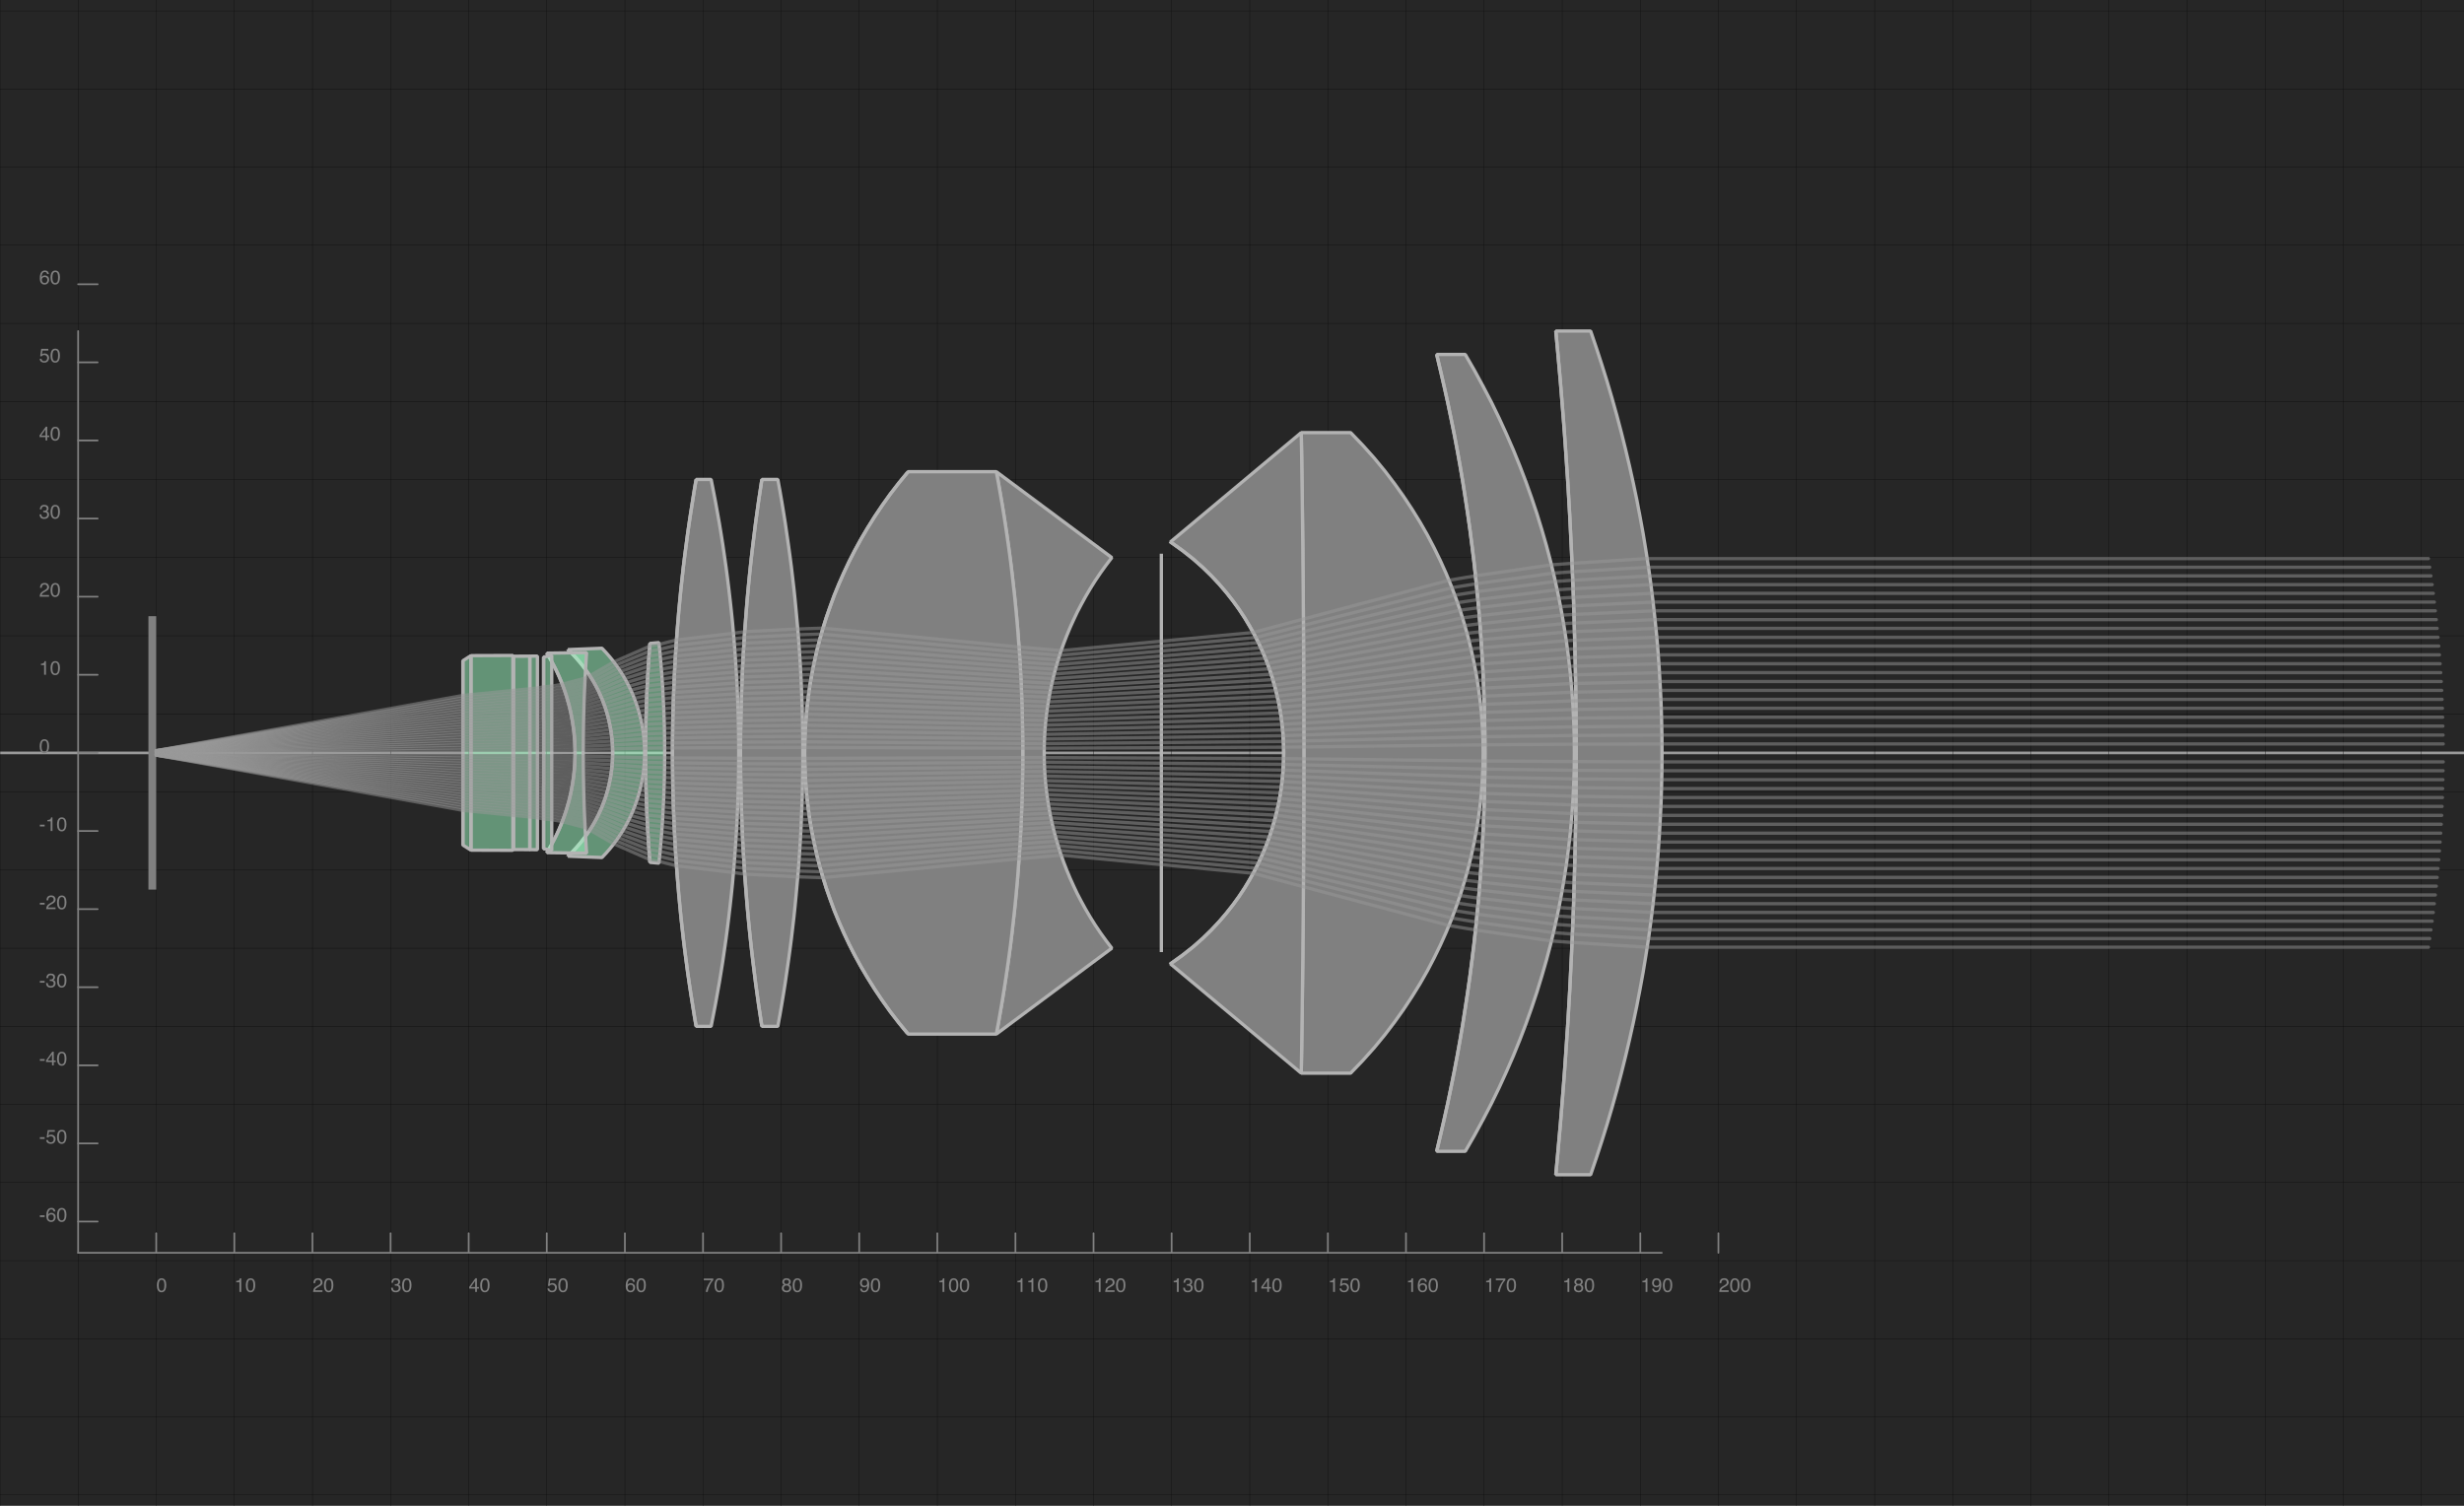 <?xml version="1.0" encoding="UTF-8"?>
<svg xmlns="http://www.w3.org/2000/svg" xmlns:xlink="http://www.w3.org/1999/xlink" width="900pt" height="550pt" viewBox="0 0 900 550" version="1.1">
<defs>
<g>
<symbol overflow="visible" id="glyph0-0">
<path style="stroke:none;" d=""/>
</symbol>
<symbol overflow="visible" id="glyph0-1">
<path style="stroke:none;" d="M 1.93 -4.988 C 2.574 -4.988 3.043 -4.723 3.328 -4.191 C 3.551 -3.781 3.664 -3.215 3.664 -2.5 C 3.664 -1.824 3.562 -1.262 3.359 -0.82 C 3.066 -0.184 2.59 0.137 1.926 0.137 C 1.328 0.137 0.883 -0.125 0.59 -0.645 C 0.344 -1.078 0.223 -1.66 0.223 -2.395 C 0.223 -2.961 0.297 -3.445 0.441 -3.852 C 0.715 -4.609 1.211 -4.988 1.93 -4.988 Z M 1.922 -0.434 C 2.246 -0.434 2.508 -0.578 2.699 -0.867 C 2.891 -1.156 2.988 -1.691 2.988 -2.477 C 2.988 -3.043 2.918 -3.508 2.781 -3.875 C 2.641 -4.242 2.371 -4.422 1.969 -4.422 C 1.598 -4.422 1.328 -4.25 1.156 -3.902 C 0.988 -3.555 0.902 -3.043 0.902 -2.367 C 0.902 -1.859 0.957 -1.453 1.066 -1.141 C 1.234 -0.672 1.52 -0.434 1.922 -0.434 Z M 1.922 -0.434 "/>
</symbol>
<symbol overflow="visible" id="glyph0-2">
<path style="stroke:none;" d="M 0.684 -3.531 L 0.684 -4.012 C 1.137 -4.055 1.453 -4.129 1.629 -4.234 C 1.809 -4.336 1.941 -4.582 2.031 -4.969 L 2.523 -4.969 L 2.523 0 L 1.855 0 L 1.855 -3.531 Z M 0.684 -3.531 "/>
</symbol>
<symbol overflow="visible" id="glyph0-3">
<path style="stroke:none;" d="M 0.223 0 C 0.246 -0.43 0.336 -0.805 0.488 -1.121 C 0.645 -1.441 0.945 -1.73 1.395 -1.988 L 2.062 -2.375 C 2.363 -2.551 2.57 -2.699 2.691 -2.82 C 2.883 -3.016 2.977 -3.234 2.977 -3.484 C 2.977 -3.773 2.891 -4.004 2.719 -4.176 C 2.543 -4.344 2.309 -4.43 2.02 -4.43 C 1.59 -4.43 1.293 -4.27 1.129 -3.941 C 1.039 -3.77 0.992 -3.527 0.98 -3.219 L 0.344 -3.219 C 0.352 -3.652 0.434 -4.008 0.586 -4.281 C 0.855 -4.766 1.336 -5.004 2.023 -5.004 C 2.594 -5.004 3.012 -4.852 3.277 -4.543 C 3.539 -4.234 3.672 -3.891 3.672 -3.512 C 3.672 -3.113 3.531 -2.77 3.25 -2.488 C 3.086 -2.324 2.797 -2.121 2.375 -1.887 L 1.898 -1.625 C 1.672 -1.5 1.492 -1.379 1.363 -1.266 C 1.129 -1.062 0.984 -0.84 0.922 -0.594 L 3.648 -0.594 L 3.648 0 Z M 0.223 0 "/>
</symbol>
<symbol overflow="visible" id="glyph0-4">
<path style="stroke:none;" d="M 1.852 0.137 C 1.262 0.137 0.836 -0.027 0.57 -0.352 C 0.305 -0.676 0.172 -1.066 0.172 -1.531 L 0.824 -1.531 C 0.852 -1.211 0.914 -0.977 1.008 -0.828 C 1.168 -0.566 1.465 -0.434 1.887 -0.434 C 2.219 -0.434 2.48 -0.523 2.684 -0.699 C 2.883 -0.875 2.98 -1.105 2.98 -1.383 C 2.98 -1.727 2.875 -1.969 2.668 -2.105 C 2.457 -2.242 2.164 -2.309 1.789 -2.309 C 1.75 -2.309 1.707 -2.309 1.664 -2.309 C 1.621 -2.309 1.578 -2.305 1.531 -2.301 L 1.531 -2.855 C 1.598 -2.848 1.652 -2.844 1.695 -2.844 C 1.738 -2.84 1.789 -2.84 1.84 -2.84 C 2.074 -2.84 2.266 -2.875 2.418 -2.949 C 2.684 -3.078 2.812 -3.312 2.812 -3.648 C 2.812 -3.895 2.727 -4.086 2.551 -4.223 C 2.375 -4.355 2.168 -4.422 1.934 -4.422 C 1.516 -4.422 1.227 -4.285 1.066 -4.004 C 0.977 -3.852 0.926 -3.633 0.918 -3.352 L 0.297 -3.352 C 0.297 -3.723 0.371 -4.039 0.52 -4.297 C 0.773 -4.762 1.223 -4.996 1.867 -4.996 C 2.375 -4.996 2.77 -4.883 3.047 -4.656 C 3.324 -4.43 3.465 -4.102 3.465 -3.672 C 3.465 -3.363 3.383 -3.117 3.219 -2.926 C 3.117 -2.809 2.984 -2.715 2.82 -2.648 C 3.082 -2.574 3.289 -2.438 3.438 -2.23 C 3.586 -2.023 3.656 -1.773 3.656 -1.477 C 3.656 -1 3.5 -0.613 3.188 -0.312 C 2.875 -0.012 2.43 0.137 1.852 0.137 Z M 1.852 0.137 "/>
</symbol>
<symbol overflow="visible" id="glyph0-5">
<path style="stroke:none;" d="M 2.359 -1.766 L 2.359 -4.027 L 0.758 -1.766 Z M 2.367 0 L 2.367 -1.219 L 0.18 -1.219 L 0.18 -1.832 L 2.465 -5 L 2.996 -5 L 2.996 -1.766 L 3.73 -1.766 L 3.73 -1.219 L 2.996 -1.219 L 2.996 0 Z M 2.367 0 "/>
</symbol>
<symbol overflow="visible" id="glyph0-6">
<path style="stroke:none;" d="M 0.883 -1.27 C 0.922 -0.914 1.09 -0.668 1.379 -0.531 C 1.527 -0.461 1.699 -0.426 1.895 -0.426 C 2.266 -0.426 2.543 -0.543 2.719 -0.781 C 2.898 -1.016 2.988 -1.281 2.988 -1.566 C 2.988 -1.914 2.883 -2.184 2.668 -2.375 C 2.457 -2.566 2.203 -2.66 1.906 -2.66 C 1.691 -2.66 1.504 -2.621 1.352 -2.535 C 1.195 -2.453 1.062 -2.336 0.953 -2.188 L 0.41 -2.219 L 0.789 -4.902 L 3.383 -4.902 L 3.383 -4.297 L 1.262 -4.297 L 1.047 -2.91 C 1.164 -3 1.273 -3.066 1.379 -3.109 C 1.566 -3.188 1.781 -3.227 2.023 -3.227 C 2.48 -3.227 2.867 -3.078 3.188 -2.781 C 3.504 -2.488 3.664 -2.113 3.664 -1.66 C 3.664 -1.191 3.52 -0.773 3.227 -0.414 C 2.934 -0.055 2.473 0.125 1.832 0.125 C 1.426 0.125 1.066 0.012 0.754 -0.219 C 0.441 -0.445 0.266 -0.797 0.23 -1.27 Z M 0.883 -1.27 "/>
</symbol>
<symbol overflow="visible" id="glyph0-7">
<path style="stroke:none;" d="M 2.086 -5.008 C 2.645 -5.008 3.031 -4.863 3.25 -4.574 C 3.469 -4.285 3.582 -3.988 3.582 -3.684 L 2.961 -3.684 C 2.922 -3.879 2.863 -4.035 2.781 -4.145 C 2.633 -4.355 2.402 -4.457 2.098 -4.457 C 1.746 -4.457 1.469 -4.297 1.262 -3.973 C 1.055 -3.648 0.938 -3.184 0.918 -2.582 C 1.062 -2.793 1.242 -2.949 1.461 -3.055 C 1.66 -3.148 1.883 -3.195 2.129 -3.195 C 2.547 -3.195 2.91 -3.059 3.223 -2.793 C 3.535 -2.527 3.688 -2.129 3.688 -1.598 C 3.688 -1.145 3.543 -0.746 3.246 -0.395 C 2.953 -0.047 2.531 0.129 1.984 0.129 C 1.52 0.129 1.117 -0.047 0.777 -0.402 C 0.438 -0.758 0.27 -1.352 0.27 -2.191 C 0.27 -2.812 0.344 -3.336 0.496 -3.77 C 0.785 -4.594 1.316 -5.008 2.086 -5.008 Z M 2.043 -0.43 C 2.371 -0.43 2.617 -0.539 2.781 -0.762 C 2.945 -0.984 3.027 -1.246 3.027 -1.547 C 3.027 -1.801 2.953 -2.047 2.809 -2.277 C 2.66 -2.508 2.395 -2.621 2.012 -2.621 C 1.742 -2.621 1.504 -2.535 1.301 -2.355 C 1.098 -2.176 0.996 -1.906 0.996 -1.547 C 0.996 -1.23 1.09 -0.965 1.273 -0.75 C 1.457 -0.535 1.715 -0.43 2.043 -0.43 Z M 2.043 -0.43 "/>
</symbol>
<symbol overflow="visible" id="glyph0-8">
<path style="stroke:none;" d="M 3.73 -4.902 L 3.73 -4.359 C 3.57 -4.203 3.355 -3.93 3.09 -3.547 C 2.824 -3.16 2.59 -2.746 2.387 -2.301 C 2.184 -1.867 2.031 -1.469 1.926 -1.109 C 1.859 -0.879 1.773 -0.512 1.664 0 L 0.973 0 C 1.129 -0.953 1.477 -1.898 2.016 -2.844 C 2.336 -3.395 2.668 -3.871 3.02 -4.273 L 0.262 -4.273 L 0.262 -4.902 Z M 3.73 -4.902 "/>
</symbol>
<symbol overflow="visible" id="glyph0-9">
<path style="stroke:none;" d="M 1.941 -2.898 C 2.219 -2.898 2.434 -2.977 2.59 -3.129 C 2.746 -3.285 2.82 -3.469 2.82 -3.684 C 2.82 -3.867 2.746 -4.039 2.598 -4.195 C 2.449 -4.352 2.223 -4.426 1.918 -4.426 C 1.617 -4.426 1.398 -4.348 1.266 -4.195 C 1.129 -4.039 1.062 -3.855 1.062 -3.648 C 1.062 -3.414 1.148 -3.23 1.324 -3.098 C 1.496 -2.965 1.703 -2.898 1.941 -2.898 Z M 1.977 -0.43 C 2.27 -0.43 2.508 -0.508 2.703 -0.664 C 2.895 -0.82 2.988 -1.055 2.988 -1.367 C 2.988 -1.688 2.891 -1.934 2.691 -2.102 C 2.496 -2.27 2.242 -2.352 1.934 -2.352 C 1.633 -2.352 1.391 -2.266 1.199 -2.094 C 1.012 -1.926 0.918 -1.688 0.918 -1.387 C 0.918 -1.125 1.004 -0.902 1.176 -0.711 C 1.348 -0.523 1.617 -0.43 1.977 -0.43 Z M 1.086 -2.656 C 0.914 -2.73 0.777 -2.82 0.68 -2.918 C 0.496 -3.105 0.402 -3.348 0.402 -3.645 C 0.402 -4.016 0.539 -4.336 0.809 -4.602 C 1.078 -4.867 1.461 -5 1.953 -5 C 2.434 -5 2.809 -4.875 3.078 -4.625 C 3.352 -4.371 3.488 -4.078 3.488 -3.742 C 3.488 -3.43 3.406 -3.18 3.25 -2.984 C 3.16 -2.875 3.023 -2.77 2.84 -2.664 C 3.047 -2.57 3.207 -2.461 3.328 -2.336 C 3.547 -2.105 3.656 -1.805 3.656 -1.43 C 3.656 -0.992 3.512 -0.621 3.215 -0.316 C 2.922 -0.012 2.504 0.145 1.965 0.145 C 1.48 0.145 1.07 0.012 0.734 -0.254 C 0.398 -0.516 0.23 -0.898 0.23 -1.398 C 0.23 -1.695 0.301 -1.949 0.445 -2.164 C 0.59 -2.379 0.805 -2.543 1.086 -2.656 Z M 1.086 -2.656 "/>
</symbol>
<symbol overflow="visible" id="glyph0-10">
<path style="stroke:none;" d="M 0.949 -1.207 C 0.965 -0.859 1.098 -0.621 1.348 -0.488 C 1.477 -0.418 1.621 -0.383 1.781 -0.383 C 2.078 -0.383 2.336 -0.508 2.547 -0.758 C 2.758 -1.008 2.906 -1.516 2.996 -2.277 C 2.855 -2.059 2.684 -1.902 2.477 -1.812 C 2.273 -1.723 2.051 -1.68 1.816 -1.68 C 1.336 -1.68 0.953 -1.828 0.676 -2.129 C 0.395 -2.43 0.254 -2.812 0.254 -3.285 C 0.254 -3.738 0.391 -4.137 0.668 -4.48 C 0.945 -4.824 1.352 -4.996 1.891 -4.996 C 2.617 -4.996 3.121 -4.668 3.395 -4.012 C 3.547 -3.652 3.625 -3.203 3.625 -2.66 C 3.625 -2.051 3.535 -1.508 3.352 -1.039 C 3.047 -0.254 2.531 0.141 1.805 0.141 C 1.316 0.141 0.945 0.012 0.691 -0.242 C 0.441 -0.5 0.312 -0.82 0.312 -1.207 Z M 1.898 -2.23 C 2.148 -2.23 2.375 -2.312 2.578 -2.477 C 2.785 -2.641 2.887 -2.926 2.887 -3.332 C 2.887 -3.699 2.797 -3.973 2.609 -4.152 C 2.426 -4.332 2.191 -4.422 1.906 -4.422 C 1.598 -4.422 1.355 -4.32 1.176 -4.117 C 0.996 -3.91 0.906 -3.637 0.906 -3.293 C 0.906 -2.969 0.984 -2.707 1.141 -2.516 C 1.301 -2.324 1.551 -2.23 1.898 -2.23 Z M 1.898 -2.23 "/>
</symbol>
<symbol overflow="visible" id="glyph0-11">
<path style="stroke:none;" d="M 0.297 -2.309 L 2.043 -2.309 L 2.043 -1.664 L 0.297 -1.664 Z M 0.297 -2.309 "/>
</symbol>
</g>
<clipPath id="clip1">
  <path d="M 567 120.914 L 577 120.914 L 577 429.082 L 567 429.082 Z M 567 120.914 "/>
</clipPath>
<clipPath id="clip2">
  <path d="M 524 129.477 L 543 129.477 L 543 420.523 L 524 420.523 Z M 524 129.477 "/>
</clipPath>
<clipPath id="clip3">
  <path d="M 426 197.957 L 470 197.957 L 470 352.043 L 426 352.043 Z M 426 197.957 "/>
</clipPath>
<clipPath id="clip4">
  <path d="M 423 202.238 L 425 202.238 L 425 347.762 L 423 347.762 Z M 423 202.238 "/>
</clipPath>
<clipPath id="clip5">
  <path d="M 293 172.277 L 333 172.277 L 333 377.723 L 293 377.723 Z M 293 172.277 "/>
</clipPath>
<clipPath id="clip6">
  <path d="M 269 175.129 L 279 175.129 L 279 374.867 L 269 374.867 Z M 269 175.129 "/>
</clipPath>
<clipPath id="clip7">
  <path d="M 245 175.129 L 255 175.129 L 255 374.867 L 245 374.867 Z M 245 175.129 "/>
</clipPath>
<clipPath id="clip8">
  <path d="M 235 235.023 L 238 235.023 L 238 314.977 L 235 314.977 Z M 235 235.023 "/>
</clipPath>
<clipPath id="clip9">
  <path d="M 206 237.277 L 225 237.277 L 225 312.723 L 206 312.723 Z M 206 237.277 "/>
</clipPath>
<clipPath id="clip10">
  <path d="M 199 238.562 L 211 238.562 L 211 311.438 L 199 311.438 Z M 199 238.562 "/>
</clipPath>
<clipPath id="clip11">
  <path d="M 197 239.988 L 200 239.988 L 200 310.012 L 197 310.012 Z M 197 239.988 "/>
</clipPath>
<clipPath id="clip12">
  <path d="M 186 239.703 L 189 239.703 L 189 310.297 L 186 310.297 Z M 186 239.703 "/>
</clipPath>
<clipPath id="clip13">
  <path d="M 168 241.328 L 170 241.328 L 170 308.668 L 168 308.668 Z M 168 241.328 "/>
</clipPath>
</defs>
<g id="surface1">
<rect x="0" y="0" width="900" height="550" style="fill:rgb(15%,15%,15%);fill-opacity:1;stroke:none;"/>
<path style="fill:none;stroke-width:1;stroke-linecap:round;stroke-linejoin:bevel;stroke:rgb(60%,60%,60%);stroke-opacity:1;stroke-miterlimit:10;" d="M 0 275 L 900 275 "/>
<path style="fill:none;stroke-width:0.044;stroke-linecap:round;stroke-linejoin:bevel;stroke:rgb(5%,5%,5%);stroke-opacity:1;stroke-miterlimit:10;" d="M -20 -550 L -20 550 " transform="matrix(2.853,0,0,2.853,57.068,275)"/>
<path style="fill:none;stroke-width:0.044;stroke-linecap:round;stroke-linejoin:bevel;stroke:rgb(5%,5%,5%);stroke-opacity:1;stroke-miterlimit:10;" d="M -10 -550 L -10 550 " transform="matrix(2.853,0,0,2.853,57.068,275)"/>
<path style="fill:none;stroke-width:0.044;stroke-linecap:round;stroke-linejoin:bevel;stroke:rgb(5%,5%,5%);stroke-opacity:1;stroke-miterlimit:10;" d="M -0.001 -550 L -0.001 550 " transform="matrix(2.853,0,0,2.853,57.068,275)"/>
<path style="fill:none;stroke-width:0.044;stroke-linecap:round;stroke-linejoin:bevel;stroke:rgb(5%,5%,5%);stroke-opacity:1;stroke-miterlimit:10;" d="M 10 -550 L 10 550 " transform="matrix(2.853,0,0,2.853,57.068,275)"/>
<path style="fill:none;stroke-width:0.044;stroke-linecap:round;stroke-linejoin:bevel;stroke:rgb(5%,5%,5%);stroke-opacity:1;stroke-miterlimit:10;" d="M 20 -550 L 20 550 " transform="matrix(2.853,0,0,2.853,57.068,275)"/>
<path style="fill:none;stroke-width:0.044;stroke-linecap:round;stroke-linejoin:bevel;stroke:rgb(5%,5%,5%);stroke-opacity:1;stroke-miterlimit:10;" d="M 30.001 -550 L 30.001 550 " transform="matrix(2.853,0,0,2.853,57.068,275)"/>
<path style="fill:none;stroke-width:0.044;stroke-linecap:round;stroke-linejoin:bevel;stroke:rgb(5%,5%,5%);stroke-opacity:1;stroke-miterlimit:10;" d="M 40 -550 L 40 550 " transform="matrix(2.853,0,0,2.853,57.068,275)"/>
<path style="fill:none;stroke-width:0.044;stroke-linecap:round;stroke-linejoin:bevel;stroke:rgb(5%,5%,5%);stroke-opacity:1;stroke-miterlimit:10;" d="M 50 -550 L 50 550 " transform="matrix(2.853,0,0,2.853,57.068,275)"/>
<path style="fill:none;stroke-width:0.044;stroke-linecap:round;stroke-linejoin:bevel;stroke:rgb(5%,5%,5%);stroke-opacity:1;stroke-miterlimit:10;" d="M 60 -550 L 60 550 " transform="matrix(2.853,0,0,2.853,57.068,275)"/>
<path style="fill:none;stroke-width:0.044;stroke-linecap:round;stroke-linejoin:bevel;stroke:rgb(5%,5%,5%);stroke-opacity:1;stroke-miterlimit:10;" d="M 70.001 -550 L 70.001 550 " transform="matrix(2.853,0,0,2.853,57.068,275)"/>
<path style="fill:none;stroke-width:0.044;stroke-linecap:round;stroke-linejoin:bevel;stroke:rgb(5%,5%,5%);stroke-opacity:1;stroke-miterlimit:10;" d="M 80 -550 L 80 550 " transform="matrix(2.853,0,0,2.853,57.068,275)"/>
<path style="fill:none;stroke-width:0.044;stroke-linecap:round;stroke-linejoin:bevel;stroke:rgb(5%,5%,5%);stroke-opacity:1;stroke-miterlimit:10;" d="M 90 -550 L 90 550 " transform="matrix(2.853,0,0,2.853,57.068,275)"/>
<path style="fill:none;stroke-width:0.044;stroke-linecap:round;stroke-linejoin:bevel;stroke:rgb(5%,5%,5%);stroke-opacity:1;stroke-miterlimit:10;" d="M 100 -550 L 100 550 " transform="matrix(2.853,0,0,2.853,57.068,275)"/>
<path style="fill:none;stroke-width:0.044;stroke-linecap:round;stroke-linejoin:bevel;stroke:rgb(5%,5%,5%);stroke-opacity:1;stroke-miterlimit:10;" d="M 109.999 -550 L 109.999 550 " transform="matrix(2.853,0,0,2.853,57.068,275)"/>
<path style="fill:none;stroke-width:0.044;stroke-linecap:round;stroke-linejoin:bevel;stroke:rgb(5%,5%,5%);stroke-opacity:1;stroke-miterlimit:10;" d="M 120 -550 L 120 550 " transform="matrix(2.853,0,0,2.853,57.068,275)"/>
<path style="fill:none;stroke-width:0.044;stroke-linecap:round;stroke-linejoin:bevel;stroke:rgb(5%,5%,5%);stroke-opacity:1;stroke-miterlimit:10;" d="M 130 -550 L 130 550 " transform="matrix(2.853,0,0,2.853,57.068,275)"/>
<path style="fill:none;stroke-width:0.044;stroke-linecap:round;stroke-linejoin:bevel;stroke:rgb(5%,5%,5%);stroke-opacity:1;stroke-miterlimit:10;" d="M 140.001 -550 L 140.001 550 " transform="matrix(2.853,0,0,2.853,57.068,275)"/>
<path style="fill:none;stroke-width:0.044;stroke-linecap:round;stroke-linejoin:bevel;stroke:rgb(5%,5%,5%);stroke-opacity:1;stroke-miterlimit:10;" d="M 150 -550 L 150 550 " transform="matrix(2.853,0,0,2.853,57.068,275)"/>
<path style="fill:none;stroke-width:0.044;stroke-linecap:round;stroke-linejoin:bevel;stroke:rgb(5%,5%,5%);stroke-opacity:1;stroke-miterlimit:10;" d="M 160 -550 L 160 550 " transform="matrix(2.853,0,0,2.853,57.068,275)"/>
<path style="fill:none;stroke-width:0.044;stroke-linecap:round;stroke-linejoin:bevel;stroke:rgb(5%,5%,5%);stroke-opacity:1;stroke-miterlimit:10;" d="M 170 -550 L 170 550 " transform="matrix(2.853,0,0,2.853,57.068,275)"/>
<path style="fill:none;stroke-width:0.044;stroke-linecap:round;stroke-linejoin:bevel;stroke:rgb(5%,5%,5%);stroke-opacity:1;stroke-miterlimit:10;" d="M 179.999 -550 L 179.999 550 " transform="matrix(2.853,0,0,2.853,57.068,275)"/>
<path style="fill:none;stroke-width:0.044;stroke-linecap:round;stroke-linejoin:bevel;stroke:rgb(5%,5%,5%);stroke-opacity:1;stroke-miterlimit:10;" d="M 190 -550 L 190 550 " transform="matrix(2.853,0,0,2.853,57.068,275)"/>
<path style="fill:none;stroke-width:0.044;stroke-linecap:round;stroke-linejoin:bevel;stroke:rgb(5%,5%,5%);stroke-opacity:1;stroke-miterlimit:10;" d="M 200 -550 L 200 550 " transform="matrix(2.853,0,0,2.853,57.068,275)"/>
<path style="fill:none;stroke-width:0.044;stroke-linecap:round;stroke-linejoin:bevel;stroke:rgb(5%,5%,5%);stroke-opacity:1;stroke-miterlimit:10;" d="M 210.001 -550 L 210.001 550 " transform="matrix(2.853,0,0,2.853,57.068,275)"/>
<path style="fill:none;stroke-width:0.044;stroke-linecap:round;stroke-linejoin:bevel;stroke:rgb(5%,5%,5%);stroke-opacity:1;stroke-miterlimit:10;" d="M 220 -550 L 220 550 " transform="matrix(2.853,0,0,2.853,57.068,275)"/>
<path style="fill:none;stroke-width:0.044;stroke-linecap:round;stroke-linejoin:bevel;stroke:rgb(5%,5%,5%);stroke-opacity:1;stroke-miterlimit:10;" d="M 230 -550 L 230 550 " transform="matrix(2.853,0,0,2.853,57.068,275)"/>
<path style="fill:none;stroke-width:0.044;stroke-linecap:round;stroke-linejoin:bevel;stroke:rgb(5%,5%,5%);stroke-opacity:1;stroke-miterlimit:10;" d="M 240 -550 L 240 550 " transform="matrix(2.853,0,0,2.853,57.068,275)"/>
<path style="fill:none;stroke-width:0.044;stroke-linecap:round;stroke-linejoin:bevel;stroke:rgb(5%,5%,5%);stroke-opacity:1;stroke-miterlimit:10;" d="M 250.001 -550 L 250.001 550 " transform="matrix(2.853,0,0,2.853,57.068,275)"/>
<path style="fill:none;stroke-width:0.044;stroke-linecap:round;stroke-linejoin:bevel;stroke:rgb(5%,5%,5%);stroke-opacity:1;stroke-miterlimit:10;" d="M 260 -550 L 260 550 " transform="matrix(2.853,0,0,2.853,57.068,275)"/>
<path style="fill:none;stroke-width:0.044;stroke-linecap:round;stroke-linejoin:bevel;stroke:rgb(5%,5%,5%);stroke-opacity:1;stroke-miterlimit:10;" d="M 270 -550 L 270 550 " transform="matrix(2.853,0,0,2.853,57.068,275)"/>
<path style="fill:none;stroke-width:0.044;stroke-linecap:round;stroke-linejoin:bevel;stroke:rgb(5%,5%,5%);stroke-opacity:1;stroke-miterlimit:10;" d="M 280 -550 L 280 550 " transform="matrix(2.853,0,0,2.853,57.068,275)"/>
<path style="fill:none;stroke-width:0.044;stroke-linecap:round;stroke-linejoin:bevel;stroke:rgb(5%,5%,5%);stroke-opacity:1;stroke-miterlimit:10;" d="M 289.999 -550 L 289.999 550 " transform="matrix(2.853,0,0,2.853,57.068,275)"/>
<path style="fill:none;stroke-width:0.044;stroke-linecap:round;stroke-linejoin:bevel;stroke:rgb(5%,5%,5%);stroke-opacity:1;stroke-miterlimit:10;" d="M -900 -95 L 900.001 -95 " transform="matrix(2.853,0,0,2.853,57.068,275)"/>
<path style="fill:none;stroke-width:0.044;stroke-linecap:round;stroke-linejoin:bevel;stroke:rgb(5%,5%,5%);stroke-opacity:1;stroke-miterlimit:10;" d="M -900 -85 L 900.001 -85 " transform="matrix(2.853,0,0,2.853,57.068,275)"/>
<path style="fill:none;stroke-width:0.044;stroke-linecap:round;stroke-linejoin:bevel;stroke:rgb(5%,5%,5%);stroke-opacity:1;stroke-miterlimit:10;" d="M -900 -74.999 L 900.001 -74.999 " transform="matrix(2.853,0,0,2.853,57.068,275)"/>
<path style="fill:none;stroke-width:0.044;stroke-linecap:round;stroke-linejoin:bevel;stroke:rgb(5%,5%,5%);stroke-opacity:1;stroke-miterlimit:10;" d="M -900 -65 L 900.001 -65 " transform="matrix(2.853,0,0,2.853,57.068,275)"/>
<path style="fill:none;stroke-width:0.044;stroke-linecap:round;stroke-linejoin:bevel;stroke:rgb(5%,5%,5%);stroke-opacity:1;stroke-miterlimit:10;" d="M -900 -55 L 900.001 -55 " transform="matrix(2.853,0,0,2.853,57.068,275)"/>
<path style="fill:none;stroke-width:0.044;stroke-linecap:round;stroke-linejoin:bevel;stroke:rgb(5%,5%,5%);stroke-opacity:1;stroke-miterlimit:10;" d="M -900 -45 L 900.001 -45 " transform="matrix(2.853,0,0,2.853,57.068,275)"/>
<path style="fill:none;stroke-width:0.044;stroke-linecap:round;stroke-linejoin:bevel;stroke:rgb(5%,5%,5%);stroke-opacity:1;stroke-miterlimit:10;" d="M -900 -35.001 L 900.001 -35.001 " transform="matrix(2.853,0,0,2.853,57.068,275)"/>
<path style="fill:none;stroke-width:0.044;stroke-linecap:round;stroke-linejoin:bevel;stroke:rgb(5%,5%,5%);stroke-opacity:1;stroke-miterlimit:10;" d="M -900 -25 L 900.001 -25 " transform="matrix(2.853,0,0,2.853,57.068,275)"/>
<path style="fill:none;stroke-width:0.044;stroke-linecap:round;stroke-linejoin:bevel;stroke:rgb(5%,5%,5%);stroke-opacity:1;stroke-miterlimit:10;" d="M -900 -15 L 900.001 -15 " transform="matrix(2.853,0,0,2.853,57.068,275)"/>
<path style="fill:none;stroke-width:0.044;stroke-linecap:round;stroke-linejoin:bevel;stroke:rgb(5%,5%,5%);stroke-opacity:1;stroke-miterlimit:10;" d="M -900 -5 L 900.001 -5 " transform="matrix(2.853,0,0,2.853,57.068,275)"/>
<path style="fill:none;stroke-width:0.044;stroke-linecap:round;stroke-linejoin:bevel;stroke:rgb(5%,5%,5%);stroke-opacity:1;stroke-miterlimit:10;" d="M -900 5 L 900.001 5 " transform="matrix(2.853,0,0,2.853,57.068,275)"/>
<path style="fill:none;stroke-width:0.044;stroke-linecap:round;stroke-linejoin:bevel;stroke:rgb(5%,5%,5%);stroke-opacity:1;stroke-miterlimit:10;" d="M -900 15 L 900.001 15 " transform="matrix(2.853,0,0,2.853,57.068,275)"/>
<path style="fill:none;stroke-width:0.044;stroke-linecap:round;stroke-linejoin:bevel;stroke:rgb(5%,5%,5%);stroke-opacity:1;stroke-miterlimit:10;" d="M -900 25 L 900.001 25 " transform="matrix(2.853,0,0,2.853,57.068,275)"/>
<path style="fill:none;stroke-width:0.044;stroke-linecap:round;stroke-linejoin:bevel;stroke:rgb(5%,5%,5%);stroke-opacity:1;stroke-miterlimit:10;" d="M -900 35.001 L 900.001 35.001 " transform="matrix(2.853,0,0,2.853,57.068,275)"/>
<path style="fill:none;stroke-width:0.044;stroke-linecap:round;stroke-linejoin:bevel;stroke:rgb(5%,5%,5%);stroke-opacity:1;stroke-miterlimit:10;" d="M -900 45 L 900.001 45 " transform="matrix(2.853,0,0,2.853,57.068,275)"/>
<path style="fill:none;stroke-width:0.044;stroke-linecap:round;stroke-linejoin:bevel;stroke:rgb(5%,5%,5%);stroke-opacity:1;stroke-miterlimit:10;" d="M -900 55 L 900.001 55 " transform="matrix(2.853,0,0,2.853,57.068,275)"/>
<path style="fill:none;stroke-width:0.044;stroke-linecap:round;stroke-linejoin:bevel;stroke:rgb(5%,5%,5%);stroke-opacity:1;stroke-miterlimit:10;" d="M -900 65 L 900.001 65 " transform="matrix(2.853,0,0,2.853,57.068,275)"/>
<path style="fill:none;stroke-width:0.044;stroke-linecap:round;stroke-linejoin:bevel;stroke:rgb(5%,5%,5%);stroke-opacity:1;stroke-miterlimit:10;" d="M -900 74.999 L 900.001 74.999 " transform="matrix(2.853,0,0,2.853,57.068,275)"/>
<path style="fill:none;stroke-width:0.044;stroke-linecap:round;stroke-linejoin:bevel;stroke:rgb(5%,5%,5%);stroke-opacity:1;stroke-miterlimit:10;" d="M -900 85 L 900.001 85 " transform="matrix(2.853,0,0,2.853,57.068,275)"/>
<path style="fill:none;stroke-width:0.044;stroke-linecap:round;stroke-linejoin:bevel;stroke:rgb(5%,5%,5%);stroke-opacity:1;stroke-miterlimit:10;" d="M -900 95 L 900.001 95 " transform="matrix(2.853,0,0,2.853,57.068,275)"/>
<path style="fill:none;stroke-width:0.222;stroke-linecap:round;stroke-linejoin:bevel;stroke:rgb(50%,50%,50%);stroke-opacity:1;stroke-miterlimit:10;" d="M -10 64 L 192.751 64 " transform="matrix(2.853,0,0,2.853,57.068,275)"/>
<path style="fill:none;stroke-width:0.222;stroke-linecap:round;stroke-linejoin:bevel;stroke:rgb(50%,50%,50%);stroke-opacity:1;stroke-miterlimit:10;" d="M -0.001 64 L -0.001 61.5 " transform="matrix(2.853,0,0,2.853,57.068,275)"/>
<g style="fill:rgb(50%,50%,50%);fill-opacity:1;">
  <use xlink:href="#glyph0-1" x="57.066" y="471.887"/>
</g>
<path style="fill:none;stroke-width:0.222;stroke-linecap:round;stroke-linejoin:bevel;stroke:rgb(50%,50%,50%);stroke-opacity:1;stroke-miterlimit:10;" d="M 10 64 L 10 61.5 " transform="matrix(2.853,0,0,2.853,57.068,275)"/>
<g style="fill:rgb(50%,50%,50%);fill-opacity:1;">
  <use xlink:href="#glyph0-2" x="85.602" y="471.887"/>
  <use xlink:href="#glyph0-1" x="89.569" y="471.887"/>
</g>
<path style="fill:none;stroke-width:0.222;stroke-linecap:round;stroke-linejoin:bevel;stroke:rgb(50%,50%,50%);stroke-opacity:1;stroke-miterlimit:10;" d="M 20 64 L 20 61.5 " transform="matrix(2.853,0,0,2.853,57.068,275)"/>
<g style="fill:rgb(50%,50%,50%);fill-opacity:1;">
  <use xlink:href="#glyph0-3" x="114.137" y="471.887"/>
  <use xlink:href="#glyph0-1" x="118.104" y="471.887"/>
</g>
<path style="fill:none;stroke-width:0.222;stroke-linecap:round;stroke-linejoin:bevel;stroke:rgb(50%,50%,50%);stroke-opacity:1;stroke-miterlimit:10;" d="M 30.001 64 L 30.001 61.5 " transform="matrix(2.853,0,0,2.853,57.068,275)"/>
<g style="fill:rgb(50%,50%,50%);fill-opacity:1;">
  <use xlink:href="#glyph0-4" x="142.672" y="471.887"/>
  <use xlink:href="#glyph0-1" x="146.639" y="471.887"/>
</g>
<path style="fill:none;stroke-width:0.222;stroke-linecap:round;stroke-linejoin:bevel;stroke:rgb(50%,50%,50%);stroke-opacity:1;stroke-miterlimit:10;" d="M 40 64 L 40 61.5 " transform="matrix(2.853,0,0,2.853,57.068,275)"/>
<g style="fill:rgb(50%,50%,50%);fill-opacity:1;">
  <use xlink:href="#glyph0-5" x="171.203" y="471.887"/>
  <use xlink:href="#glyph0-1" x="175.17" y="471.887"/>
</g>
<path style="fill:none;stroke-width:0.222;stroke-linecap:round;stroke-linejoin:bevel;stroke:rgb(50%,50%,50%);stroke-opacity:1;stroke-miterlimit:10;" d="M 50 64 L 50 61.5 " transform="matrix(2.853,0,0,2.853,57.068,275)"/>
<g style="fill:rgb(50%,50%,50%);fill-opacity:1;">
  <use xlink:href="#glyph0-6" x="199.738" y="471.887"/>
  <use xlink:href="#glyph0-1" x="203.706" y="471.887"/>
</g>
<path style="fill:none;stroke-width:0.222;stroke-linecap:round;stroke-linejoin:bevel;stroke:rgb(50%,50%,50%);stroke-opacity:1;stroke-miterlimit:10;" d="M 60 64 L 60 61.5 " transform="matrix(2.853,0,0,2.853,57.068,275)"/>
<g style="fill:rgb(50%,50%,50%);fill-opacity:1;">
  <use xlink:href="#glyph0-7" x="228.273" y="471.887"/>
  <use xlink:href="#glyph0-1" x="232.241" y="471.887"/>
</g>
<path style="fill:none;stroke-width:0.222;stroke-linecap:round;stroke-linejoin:bevel;stroke:rgb(50%,50%,50%);stroke-opacity:1;stroke-miterlimit:10;" d="M 70.001 64 L 70.001 61.5 " transform="matrix(2.853,0,0,2.853,57.068,275)"/>
<g style="fill:rgb(50%,50%,50%);fill-opacity:1;">
  <use xlink:href="#glyph0-8" x="256.809" y="471.887"/>
  <use xlink:href="#glyph0-1" x="260.776" y="471.887"/>
</g>
<path style="fill:none;stroke-width:0.222;stroke-linecap:round;stroke-linejoin:bevel;stroke:rgb(50%,50%,50%);stroke-opacity:1;stroke-miterlimit:10;" d="M 80 64 L 80 61.5 " transform="matrix(2.853,0,0,2.853,57.068,275)"/>
<g style="fill:rgb(50%,50%,50%);fill-opacity:1;">
  <use xlink:href="#glyph0-9" x="285.34" y="471.887"/>
  <use xlink:href="#glyph0-1" x="289.307" y="471.887"/>
</g>
<path style="fill:none;stroke-width:0.222;stroke-linecap:round;stroke-linejoin:bevel;stroke:rgb(50%,50%,50%);stroke-opacity:1;stroke-miterlimit:10;" d="M 90 64 L 90 61.5 " transform="matrix(2.853,0,0,2.853,57.068,275)"/>
<g style="fill:rgb(50%,50%,50%);fill-opacity:1;">
  <use xlink:href="#glyph0-10" x="313.875" y="471.887"/>
  <use xlink:href="#glyph0-1" x="317.842" y="471.887"/>
</g>
<path style="fill:none;stroke-width:0.222;stroke-linecap:round;stroke-linejoin:bevel;stroke:rgb(50%,50%,50%);stroke-opacity:1;stroke-miterlimit:10;" d="M 100 64 L 100 61.5 " transform="matrix(2.853,0,0,2.853,57.068,275)"/>
<g style="fill:rgb(50%,50%,50%);fill-opacity:1;">
  <use xlink:href="#glyph0-2" x="342.41" y="471.887"/>
  <use xlink:href="#glyph0-1" x="346.377" y="471.887"/>
  <use xlink:href="#glyph0-1" x="350.345" y="471.887"/>
</g>
<path style="fill:none;stroke-width:0.222;stroke-linecap:round;stroke-linejoin:bevel;stroke:rgb(50%,50%,50%);stroke-opacity:1;stroke-miterlimit:10;" d="M 109.999 64 L 109.999 61.5 " transform="matrix(2.853,0,0,2.853,57.068,275)"/>
<g style="fill:rgb(50%,50%,50%);fill-opacity:1;">
  <use xlink:href="#glyph0-2" x="370.941" y="471.887"/>
  <use xlink:href="#glyph0-2" x="374.909" y="471.887"/>
  <use xlink:href="#glyph0-1" x="378.876" y="471.887"/>
</g>
<path style="fill:none;stroke-width:0.222;stroke-linecap:round;stroke-linejoin:bevel;stroke:rgb(50%,50%,50%);stroke-opacity:1;stroke-miterlimit:10;" d="M 120 64 L 120 61.5 " transform="matrix(2.853,0,0,2.853,57.068,275)"/>
<g style="fill:rgb(50%,50%,50%);fill-opacity:1;">
  <use xlink:href="#glyph0-2" x="399.477" y="471.887"/>
  <use xlink:href="#glyph0-3" x="403.444" y="471.887"/>
  <use xlink:href="#glyph0-1" x="407.411" y="471.887"/>
</g>
<path style="fill:none;stroke-width:0.222;stroke-linecap:round;stroke-linejoin:bevel;stroke:rgb(50%,50%,50%);stroke-opacity:1;stroke-miterlimit:10;" d="M 130 64 L 130 61.5 " transform="matrix(2.853,0,0,2.853,57.068,275)"/>
<g style="fill:rgb(50%,50%,50%);fill-opacity:1;">
  <use xlink:href="#glyph0-2" x="428.012" y="471.887"/>
  <use xlink:href="#glyph0-4" x="431.979" y="471.887"/>
  <use xlink:href="#glyph0-1" x="435.946" y="471.887"/>
</g>
<path style="fill:none;stroke-width:0.222;stroke-linecap:round;stroke-linejoin:bevel;stroke:rgb(50%,50%,50%);stroke-opacity:1;stroke-miterlimit:10;" d="M 140.001 64 L 140.001 61.5 " transform="matrix(2.853,0,0,2.853,57.068,275)"/>
<g style="fill:rgb(50%,50%,50%);fill-opacity:1;">
  <use xlink:href="#glyph0-2" x="456.547" y="471.887"/>
  <use xlink:href="#glyph0-5" x="460.514" y="471.887"/>
  <use xlink:href="#glyph0-1" x="464.482" y="471.887"/>
</g>
<path style="fill:none;stroke-width:0.222;stroke-linecap:round;stroke-linejoin:bevel;stroke:rgb(50%,50%,50%);stroke-opacity:1;stroke-miterlimit:10;" d="M 150 64 L 150 61.5 " transform="matrix(2.853,0,0,2.853,57.068,275)"/>
<g style="fill:rgb(50%,50%,50%);fill-opacity:1;">
  <use xlink:href="#glyph0-2" x="485.078" y="471.887"/>
  <use xlink:href="#glyph0-6" x="489.045" y="471.887"/>
  <use xlink:href="#glyph0-1" x="493.013" y="471.887"/>
</g>
<path style="fill:none;stroke-width:0.222;stroke-linecap:round;stroke-linejoin:bevel;stroke:rgb(50%,50%,50%);stroke-opacity:1;stroke-miterlimit:10;" d="M 160 64 L 160 61.5 " transform="matrix(2.853,0,0,2.853,57.068,275)"/>
<g style="fill:rgb(50%,50%,50%);fill-opacity:1;">
  <use xlink:href="#glyph0-2" x="513.613" y="471.887"/>
  <use xlink:href="#glyph0-7" x="517.581" y="471.887"/>
  <use xlink:href="#glyph0-1" x="521.548" y="471.887"/>
</g>
<path style="fill:none;stroke-width:0.222;stroke-linecap:round;stroke-linejoin:bevel;stroke:rgb(50%,50%,50%);stroke-opacity:1;stroke-miterlimit:10;" d="M 170 64 L 170 61.5 " transform="matrix(2.853,0,0,2.853,57.068,275)"/>
<g style="fill:rgb(50%,50%,50%);fill-opacity:1;">
  <use xlink:href="#glyph0-2" x="542.148" y="471.887"/>
  <use xlink:href="#glyph0-8" x="546.116" y="471.887"/>
  <use xlink:href="#glyph0-1" x="550.083" y="471.887"/>
</g>
<path style="fill:none;stroke-width:0.222;stroke-linecap:round;stroke-linejoin:bevel;stroke:rgb(50%,50%,50%);stroke-opacity:1;stroke-miterlimit:10;" d="M 179.999 64 L 179.999 61.5 " transform="matrix(2.853,0,0,2.853,57.068,275)"/>
<g style="fill:rgb(50%,50%,50%);fill-opacity:1;">
  <use xlink:href="#glyph0-2" x="570.68" y="471.887"/>
  <use xlink:href="#glyph0-9" x="574.647" y="471.887"/>
  <use xlink:href="#glyph0-1" x="578.614" y="471.887"/>
</g>
<path style="fill:none;stroke-width:0.222;stroke-linecap:round;stroke-linejoin:bevel;stroke:rgb(50%,50%,50%);stroke-opacity:1;stroke-miterlimit:10;" d="M 190 64 L 190 61.5 " transform="matrix(2.853,0,0,2.853,57.068,275)"/>
<g style="fill:rgb(50%,50%,50%);fill-opacity:1;">
  <use xlink:href="#glyph0-2" x="599.215" y="471.887"/>
  <use xlink:href="#glyph0-10" x="603.182" y="471.887"/>
  <use xlink:href="#glyph0-1" x="607.149" y="471.887"/>
</g>
<path style="fill:none;stroke-width:0.222;stroke-linecap:round;stroke-linejoin:bevel;stroke:rgb(50%,50%,50%);stroke-opacity:1;stroke-miterlimit:10;" d="M 200 64 L 200 61.5 " transform="matrix(2.853,0,0,2.853,57.068,275)"/>
<g style="fill:rgb(50%,50%,50%);fill-opacity:1;">
  <use xlink:href="#glyph0-3" x="627.75" y="471.887"/>
  <use xlink:href="#glyph0-1" x="631.717" y="471.887"/>
  <use xlink:href="#glyph0-1" x="635.685" y="471.887"/>
</g>
<path style="fill:none;stroke-width:0.222;stroke-linecap:round;stroke-linejoin:bevel;stroke:rgb(50%,50%,50%);stroke-opacity:1;stroke-miterlimit:10;" d="M -10 64 L -10 -54.001 " transform="matrix(2.853,0,0,2.853,57.068,275)"/>
<path style="fill:none;stroke-width:0.222;stroke-linecap:round;stroke-linejoin:bevel;stroke:rgb(50%,50%,50%);stroke-opacity:1;stroke-miterlimit:10;" d="M -10 -0 L -7.5 -0 " transform="matrix(2.853,0,0,2.853,57.068,275)"/>
<g style="fill:rgb(50%,50%,50%);fill-opacity:1;">
  <use xlink:href="#glyph0-1" x="14.266" y="275"/>
</g>
<path style="fill:none;stroke-width:0.222;stroke-linecap:round;stroke-linejoin:bevel;stroke:rgb(50%,50%,50%);stroke-opacity:1;stroke-miterlimit:10;" d="M -10 10 L -7.5 10 " transform="matrix(2.853,0,0,2.853,57.068,275)"/>
<g style="fill:rgb(50%,50%,50%);fill-opacity:1;">
  <use xlink:href="#glyph0-11" x="14.266" y="303.535"/>
  <use xlink:href="#glyph0-2" x="16.641" y="303.535"/>
  <use xlink:href="#glyph0-1" x="20.608" y="303.535"/>
</g>
<path style="fill:none;stroke-width:0.222;stroke-linecap:round;stroke-linejoin:bevel;stroke:rgb(50%,50%,50%);stroke-opacity:1;stroke-miterlimit:10;" d="M -10 19.999 L -7.5 19.999 " transform="matrix(2.853,0,0,2.853,57.068,275)"/>
<g style="fill:rgb(50%,50%,50%);fill-opacity:1;">
  <use xlink:href="#glyph0-11" x="14.266" y="332.066"/>
  <use xlink:href="#glyph0-3" x="16.641" y="332.066"/>
  <use xlink:href="#glyph0-1" x="20.608" y="332.066"/>
</g>
<path style="fill:none;stroke-width:0.222;stroke-linecap:round;stroke-linejoin:bevel;stroke:rgb(50%,50%,50%);stroke-opacity:1;stroke-miterlimit:10;" d="M -10 30 L -7.5 30 " transform="matrix(2.853,0,0,2.853,57.068,275)"/>
<g style="fill:rgb(50%,50%,50%);fill-opacity:1;">
  <use xlink:href="#glyph0-11" x="14.266" y="360.602"/>
  <use xlink:href="#glyph0-4" x="16.641" y="360.602"/>
  <use xlink:href="#glyph0-1" x="20.608" y="360.602"/>
</g>
<path style="fill:none;stroke-width:0.222;stroke-linecap:round;stroke-linejoin:bevel;stroke:rgb(50%,50%,50%);stroke-opacity:1;stroke-miterlimit:10;" d="M -10 40 L -7.5 40 " transform="matrix(2.853,0,0,2.853,57.068,275)"/>
<g style="fill:rgb(50%,50%,50%);fill-opacity:1;">
  <use xlink:href="#glyph0-11" x="14.266" y="389.137"/>
  <use xlink:href="#glyph0-5" x="16.641" y="389.137"/>
  <use xlink:href="#glyph0-1" x="20.608" y="389.137"/>
</g>
<path style="fill:none;stroke-width:0.222;stroke-linecap:round;stroke-linejoin:bevel;stroke:rgb(50%,50%,50%);stroke-opacity:1;stroke-miterlimit:10;" d="M -10 50.001 L -7.5 50.001 " transform="matrix(2.853,0,0,2.853,57.068,275)"/>
<g style="fill:rgb(50%,50%,50%);fill-opacity:1;">
  <use xlink:href="#glyph0-11" x="14.266" y="417.672"/>
  <use xlink:href="#glyph0-6" x="16.641" y="417.672"/>
  <use xlink:href="#glyph0-1" x="20.608" y="417.672"/>
</g>
<path style="fill:none;stroke-width:0.222;stroke-linecap:round;stroke-linejoin:bevel;stroke:rgb(50%,50%,50%);stroke-opacity:1;stroke-miterlimit:10;" d="M -10 60 L -7.5 60 " transform="matrix(2.853,0,0,2.853,57.068,275)"/>
<g style="fill:rgb(50%,50%,50%);fill-opacity:1;">
  <use xlink:href="#glyph0-11" x="14.266" y="446.203"/>
  <use xlink:href="#glyph0-7" x="16.641" y="446.203"/>
  <use xlink:href="#glyph0-1" x="20.608" y="446.203"/>
</g>
<path style="fill:none;stroke-width:0.222;stroke-linecap:round;stroke-linejoin:bevel;stroke:rgb(50%,50%,50%);stroke-opacity:1;stroke-miterlimit:10;" d="M -10 -10 L -7.5 -10 " transform="matrix(2.853,0,0,2.853,57.068,275)"/>
<g style="fill:rgb(50%,50%,50%);fill-opacity:1;">
  <use xlink:href="#glyph0-2" x="14.266" y="246.465"/>
  <use xlink:href="#glyph0-1" x="18.233" y="246.465"/>
</g>
<path style="fill:none;stroke-width:0.222;stroke-linecap:round;stroke-linejoin:bevel;stroke:rgb(50%,50%,50%);stroke-opacity:1;stroke-miterlimit:10;" d="M -10 -19.999 L -7.5 -19.999 " transform="matrix(2.853,0,0,2.853,57.068,275)"/>
<g style="fill:rgb(50%,50%,50%);fill-opacity:1;">
  <use xlink:href="#glyph0-3" x="14.266" y="217.934"/>
  <use xlink:href="#glyph0-1" x="18.233" y="217.934"/>
</g>
<path style="fill:none;stroke-width:0.222;stroke-linecap:round;stroke-linejoin:bevel;stroke:rgb(50%,50%,50%);stroke-opacity:1;stroke-miterlimit:10;" d="M -10 -30 L -7.5 -30 " transform="matrix(2.853,0,0,2.853,57.068,275)"/>
<g style="fill:rgb(50%,50%,50%);fill-opacity:1;">
  <use xlink:href="#glyph0-4" x="14.266" y="189.398"/>
  <use xlink:href="#glyph0-1" x="18.233" y="189.398"/>
</g>
<path style="fill:none;stroke-width:0.222;stroke-linecap:round;stroke-linejoin:bevel;stroke:rgb(50%,50%,50%);stroke-opacity:1;stroke-miterlimit:10;" d="M -10 -40 L -7.5 -40 " transform="matrix(2.853,0,0,2.853,57.068,275)"/>
<g style="fill:rgb(50%,50%,50%);fill-opacity:1;">
  <use xlink:href="#glyph0-5" x="14.266" y="160.863"/>
  <use xlink:href="#glyph0-1" x="18.233" y="160.863"/>
</g>
<path style="fill:none;stroke-width:0.222;stroke-linecap:round;stroke-linejoin:bevel;stroke:rgb(50%,50%,50%);stroke-opacity:1;stroke-miterlimit:10;" d="M -10 -50.001 L -7.5 -50.001 " transform="matrix(2.853,0,0,2.853,57.068,275)"/>
<g style="fill:rgb(50%,50%,50%);fill-opacity:1;">
  <use xlink:href="#glyph0-6" x="14.266" y="132.328"/>
  <use xlink:href="#glyph0-1" x="18.233" y="132.328"/>
</g>
<path style="fill:none;stroke-width:0.222;stroke-linecap:round;stroke-linejoin:bevel;stroke:rgb(50%,50%,50%);stroke-opacity:1;stroke-miterlimit:10;" d="M -10 -60 L -7.5 -60 " transform="matrix(2.853,0,0,2.853,57.068,275)"/>
<g style="fill:rgb(50%,50%,50%);fill-opacity:1;">
  <use xlink:href="#glyph0-7" x="14.266" y="103.797"/>
  <use xlink:href="#glyph0-1" x="18.233" y="103.797"/>
</g>
<path style="fill-rule:nonzero;fill:rgb(50%,50%,50%);fill-opacity:1;stroke-width:0.044;stroke-linecap:round;stroke-linejoin:bevel;stroke:rgb(70%,70%,70%);stroke-opacity:1;stroke-miterlimit:10;" d="M 19.052 -5.603 L 19.128 -5.379 L 19.201 -5.155 L 19.271 -4.931 L 19.337 -4.707 L 19.4 -4.482 L 19.459 -4.258 L 19.515 -4.034 L 19.568 -3.81 L 19.618 -3.586 L 19.665 -3.362 L 19.708 -3.138 L 19.749 -2.914 L 19.786 -2.689 L 19.821 -2.465 L 19.852 -2.241 L 19.88 -2.017 L 19.905 -1.793 L 19.928 -1.569 L 19.947 -1.345 L 19.963 -1.121 L 19.976 -0.896 L 19.987 -0.672 L 19.994 -0.448 L 19.999 -0.224 L 20 0 L 19.999 0.224 L 19.994 0.448 L 19.987 0.672 L 19.976 0.896 L 19.963 1.121 L 19.947 1.345 L 19.928 1.569 L 19.905 1.793 L 19.88 2.017 L 19.852 2.241 L 19.821 2.465 L 19.786 2.689 L 19.749 2.914 L 19.708 3.138 L 19.665 3.362 L 19.618 3.586 L 19.568 3.81 L 19.515 4.034 L 19.459 4.258 L 19.4 4.482 L 19.337 4.707 L 19.271 4.931 L 19.201 5.155 L 19.128 5.379 L 19.052 5.603 L 18.589 5.603 L 18.61 5.379 L 18.63 5.155 L 18.65 4.931 L 18.668 4.707 L 18.686 4.482 L 18.703 4.258 L 18.719 4.034 L 18.734 3.81 L 18.749 3.586 L 18.762 3.362 L 18.775 3.138 L 18.786 2.914 L 18.797 2.689 L 18.807 2.465 L 18.816 2.241 L 18.825 2.017 L 18.832 1.793 L 18.838 1.569 L 18.844 1.345 L 18.849 1.121 L 18.853 0.896 L 18.856 0.672 L 18.858 0.448 L 18.859 0.224 L 18.86 0 L 18.859 -0.224 L 18.858 -0.448 L 18.856 -0.672 L 18.853 -0.896 L 18.849 -1.121 L 18.844 -1.345 L 18.838 -1.569 L 18.832 -1.793 L 18.825 -2.017 L 18.816 -2.241 L 18.807 -2.465 L 18.797 -2.689 L 18.786 -2.914 L 18.775 -3.138 L 18.762 -3.362 L 18.749 -3.586 L 18.734 -3.81 L 18.719 -4.034 L 18.703 -4.258 L 18.686 -4.482 L 18.668 -4.707 L 18.65 -4.931 L 18.63 -5.155 L 18.61 -5.379 L 18.589 -5.603 Z M 19.052 -5.603 " transform="matrix(27.5,0,0,27.5,57.068,275)"/>
<g clip-path="url(#clip1)" clip-rule="nonzero">
<path style="fill:none;stroke-width:0.044;stroke-linecap:round;stroke-linejoin:bevel;stroke:rgb(70%,70%,70%);stroke-opacity:1;stroke-miterlimit:10;" d="M 18.589 -5.603 L 18.61 -5.379 L 18.63 -5.155 L 18.65 -4.931 L 18.668 -4.707 L 18.686 -4.482 L 18.703 -4.258 L 18.719 -4.034 L 18.734 -3.81 L 18.749 -3.586 L 18.762 -3.362 L 18.775 -3.138 L 18.786 -2.914 L 18.797 -2.689 L 18.807 -2.465 L 18.816 -2.241 L 18.825 -2.017 L 18.832 -1.793 L 18.838 -1.569 L 18.844 -1.345 L 18.849 -1.121 L 18.853 -0.896 L 18.856 -0.672 L 18.858 -0.448 L 18.859 -0.224 L 18.86 0 L 18.859 0.224 L 18.858 0.448 L 18.856 0.672 L 18.853 0.896 L 18.849 1.121 L 18.844 1.345 L 18.838 1.569 L 18.832 1.793 L 18.825 2.017 L 18.816 2.241 L 18.807 2.465 L 18.797 2.689 L 18.786 2.914 L 18.775 3.138 L 18.762 3.362 L 18.749 3.586 L 18.734 3.81 L 18.719 4.034 L 18.703 4.258 L 18.686 4.482 L 18.668 4.707 L 18.65 4.931 L 18.63 5.155 L 18.61 5.379 L 18.589 5.603 " transform="matrix(27.5,0,0,27.5,57.068,275)"/>
</g>
<path style="fill-rule:nonzero;fill:rgb(50%,50%,50%);fill-opacity:1;stroke-width:0.044;stroke-linecap:round;stroke-linejoin:bevel;stroke:rgb(70%,70%,70%);stroke-opacity:1;stroke-miterlimit:10;" d="M 17.387 -5.292 L 17.509 -5.08 L 17.624 -4.868 L 17.734 -4.657 L 17.837 -4.445 L 17.934 -4.233 L 18.026 -4.022 L 18.112 -3.81 L 18.193 -3.598 L 18.268 -3.387 L 18.339 -3.175 L 18.404 -2.963 L 18.465 -2.752 L 18.521 -2.54 L 18.572 -2.328 L 18.618 -2.117 L 18.66 -1.905 L 18.697 -1.693 L 18.73 -1.482 L 18.758 -1.27 L 18.782 -1.058 L 18.801 -0.847 L 18.816 -0.635 L 18.827 -0.423 L 18.834 -0.212 L 18.836 0 L 18.834 0.212 L 18.827 0.423 L 18.816 0.635 L 18.801 0.847 L 18.782 1.058 L 18.758 1.27 L 18.73 1.482 L 18.697 1.693 L 18.66 1.905 L 18.618 2.117 L 18.572 2.328 L 18.521 2.54 L 18.465 2.752 L 18.404 2.963 L 18.339 3.175 L 18.268 3.387 L 18.193 3.598 L 18.112 3.81 L 18.026 4.022 L 17.934 4.233 L 17.837 4.445 L 17.734 4.657 L 17.624 4.868 L 17.509 5.08 L 17.387 5.292 L 17.007 5.292 L 17.057 5.08 L 17.106 4.868 L 17.153 4.657 L 17.197 4.445 L 17.24 4.233 L 17.28 4.022 L 17.318 3.81 L 17.354 3.598 L 17.387 3.387 L 17.419 3.175 L 17.449 2.963 L 17.476 2.752 L 17.502 2.54 L 17.525 2.328 L 17.546 2.117 L 17.566 1.905 L 17.583 1.693 L 17.598 1.482 L 17.611 1.27 L 17.623 1.058 L 17.632 0.847 L 17.639 0.635 L 17.644 0.423 L 17.647 0.212 L 17.648 0 L 17.647 -0.212 L 17.644 -0.423 L 17.639 -0.635 L 17.632 -0.847 L 17.623 -1.058 L 17.611 -1.27 L 17.598 -1.482 L 17.583 -1.693 L 17.566 -1.905 L 17.546 -2.117 L 17.525 -2.328 L 17.502 -2.54 L 17.476 -2.752 L 17.449 -2.963 L 17.419 -3.175 L 17.387 -3.387 L 17.354 -3.598 L 17.318 -3.81 L 17.28 -4.022 L 17.24 -4.233 L 17.197 -4.445 L 17.153 -4.657 L 17.106 -4.868 L 17.057 -5.08 L 17.007 -5.292 Z M 17.387 -5.292 " transform="matrix(27.5,0,0,27.5,57.068,275)"/>
<g clip-path="url(#clip2)" clip-rule="nonzero">
<path style="fill:none;stroke-width:0.044;stroke-linecap:round;stroke-linejoin:bevel;stroke:rgb(70%,70%,70%);stroke-opacity:1;stroke-miterlimit:10;" d="M 17.007 -5.292 L 17.057 -5.08 L 17.106 -4.868 L 17.153 -4.657 L 17.197 -4.445 L 17.24 -4.233 L 17.28 -4.022 L 17.318 -3.81 L 17.354 -3.598 L 17.387 -3.387 L 17.419 -3.175 L 17.449 -2.963 L 17.476 -2.752 L 17.502 -2.54 L 17.525 -2.328 L 17.546 -2.117 L 17.566 -1.905 L 17.583 -1.693 L 17.598 -1.482 L 17.611 -1.27 L 17.623 -1.058 L 17.632 -0.847 L 17.639 -0.635 L 17.644 -0.423 L 17.647 -0.212 L 17.648 0 L 17.647 0.212 L 17.644 0.423 L 17.639 0.635 L 17.632 0.847 L 17.623 1.058 L 17.611 1.27 L 17.598 1.482 L 17.583 1.693 L 17.566 1.905 L 17.546 2.117 L 17.525 2.328 L 17.502 2.54 L 17.476 2.752 L 17.449 2.963 L 17.419 3.175 L 17.387 3.387 L 17.354 3.598 L 17.318 3.81 L 17.28 4.022 L 17.24 4.233 L 17.197 4.445 L 17.153 4.657 L 17.106 4.868 L 17.057 5.08 L 17.007 5.292 " transform="matrix(27.5,0,0,27.5,57.068,275)"/>
</g>
<path style="fill-rule:nonzero;fill:rgb(50%,50%,50%);fill-opacity:1;stroke-width:0.044;stroke-linecap:round;stroke-linejoin:bevel;stroke:rgb(70%,70%,70%);stroke-opacity:1;stroke-miterlimit:10;" d="M 15.864 -4.254 L 16.027 -4.084 L 16.179 -3.914 L 16.319 -3.744 L 16.449 -3.573 L 16.57 -3.403 L 16.682 -3.233 L 16.787 -3.063 L 16.884 -2.893 L 16.973 -2.723 L 17.056 -2.553 L 17.133 -2.382 L 17.203 -2.212 L 17.267 -2.042 L 17.326 -1.872 L 17.378 -1.702 L 17.426 -1.532 L 17.468 -1.361 L 17.505 -1.191 L 17.537 -1.021 L 17.563 -0.851 L 17.585 -0.681 L 17.602 -0.511 L 17.614 -0.34 L 17.622 -0.17 L 17.624 0 L 17.622 0.17 L 17.614 0.34 L 17.602 0.511 L 17.585 0.681 L 17.563 0.851 L 17.537 1.021 L 17.505 1.191 L 17.468 1.361 L 17.426 1.532 L 17.378 1.702 L 17.326 1.872 L 17.267 2.042 L 17.203 2.212 L 17.133 2.382 L 17.056 2.553 L 16.973 2.723 L 16.884 2.893 L 16.787 3.063 L 16.682 3.233 L 16.57 3.403 L 16.449 3.573 L 16.319 3.744 L 16.179 3.914 L 16.027 4.084 L 15.864 4.254 L 15.208 4.254 L 15.211 4.084 L 15.214 3.914 L 15.216 3.744 L 15.221 3.403 L 15.223 3.233 L 15.225 3.063 L 15.229 2.723 L 15.23 2.553 L 15.232 2.382 L 15.235 2.042 L 15.236 1.872 L 15.237 1.702 L 15.239 1.361 L 15.241 0.851 L 15.242 0.511 L 15.242 0.34 L 15.243 0.17 L 15.243 -0.17 L 15.242 -0.34 L 15.242 -0.511 L 15.241 -0.851 L 15.239 -1.361 L 15.237 -1.702 L 15.236 -1.872 L 15.235 -2.042 L 15.232 -2.382 L 15.23 -2.553 L 15.229 -2.723 L 15.225 -3.063 L 15.223 -3.233 L 15.221 -3.403 L 15.216 -3.744 L 15.214 -3.914 L 15.211 -4.084 L 15.208 -4.254 Z M 15.864 -4.254 " transform="matrix(27.5,0,0,27.5,57.068,275)"/>
<path style="fill-rule:nonzero;fill:rgb(50%,50%,50%);fill-opacity:1;stroke-width:0.044;stroke-linecap:round;stroke-linejoin:bevel;stroke:rgb(70%,70%,70%);stroke-opacity:1;stroke-miterlimit:10;" d="M 15.208 -4.254 L 15.211 -4.084 L 15.214 -3.914 L 15.216 -3.744 L 15.221 -3.403 L 15.223 -3.233 L 15.225 -3.063 L 15.229 -2.723 L 15.23 -2.553 L 15.232 -2.382 L 15.235 -2.042 L 15.236 -1.872 L 15.237 -1.702 L 15.239 -1.361 L 15.241 -0.851 L 15.242 -0.511 L 15.242 -0.34 L 15.243 -0.17 L 15.243 0.17 L 15.242 0.34 L 15.242 0.511 L 15.241 0.851 L 15.239 1.361 L 15.237 1.702 L 15.236 1.872 L 15.235 2.042 L 15.232 2.382 L 15.23 2.553 L 15.229 2.723 L 15.225 3.063 L 15.223 3.233 L 15.221 3.403 L 15.216 3.744 L 15.214 3.914 L 15.211 4.084 L 15.208 4.254 L 13.471 2.802 L 13.629 2.689 L 13.771 2.577 L 13.898 2.465 L 14.013 2.353 L 14.118 2.241 L 14.214 2.129 L 14.302 2.017 L 14.383 1.905 L 14.457 1.793 L 14.524 1.681 L 14.586 1.569 L 14.643 1.457 L 14.694 1.345 L 14.741 1.233 L 14.783 1.121 L 14.82 1.009 L 14.853 0.896 L 14.882 0.784 L 14.907 0.672 L 14.928 0.56 L 14.945 0.448 L 14.958 0.336 L 14.967 0.224 L 14.973 0.112 L 14.975 0 L 14.973 -0.112 L 14.967 -0.224 L 14.958 -0.336 L 14.945 -0.448 L 14.928 -0.56 L 14.907 -0.672 L 14.882 -0.784 L 14.853 -0.896 L 14.82 -1.009 L 14.783 -1.121 L 14.741 -1.233 L 14.694 -1.345 L 14.643 -1.457 L 14.586 -1.569 L 14.524 -1.681 L 14.457 -1.793 L 14.383 -1.905 L 14.302 -2.017 L 14.214 -2.129 L 14.118 -2.241 L 14.013 -2.353 L 13.898 -2.465 L 13.771 -2.577 L 13.629 -2.689 L 13.471 -2.802 Z M 15.208 -4.254 " transform="matrix(27.5,0,0,27.5,57.068,275)"/>
<g clip-path="url(#clip3)" clip-rule="nonzero">
<path style="fill:none;stroke-width:0.044;stroke-linecap:round;stroke-linejoin:bevel;stroke:rgb(70%,70%,70%);stroke-opacity:1;stroke-miterlimit:10;" d="M 13.471 -2.802 L 13.629 -2.689 L 13.771 -2.577 L 13.898 -2.465 L 14.013 -2.353 L 14.118 -2.241 L 14.214 -2.129 L 14.302 -2.017 L 14.383 -1.905 L 14.457 -1.793 L 14.524 -1.681 L 14.586 -1.569 L 14.643 -1.457 L 14.694 -1.345 L 14.741 -1.233 L 14.783 -1.121 L 14.82 -1.009 L 14.853 -0.896 L 14.882 -0.784 L 14.907 -0.672 L 14.928 -0.56 L 14.945 -0.448 L 14.958 -0.336 L 14.967 -0.224 L 14.973 -0.112 L 14.975 0 L 14.973 0.112 L 14.967 0.224 L 14.958 0.336 L 14.945 0.448 L 14.928 0.56 L 14.907 0.672 L 14.882 0.784 L 14.853 0.896 L 14.82 1.009 L 14.783 1.121 L 14.741 1.233 L 14.694 1.345 L 14.643 1.457 L 14.586 1.569 L 14.524 1.681 L 14.457 1.793 L 14.383 1.905 L 14.302 2.017 L 14.214 2.129 L 14.118 2.241 L 14.013 2.353 L 13.898 2.465 L 13.771 2.577 L 13.629 2.689 L 13.471 2.802 " transform="matrix(27.5,0,0,27.5,57.068,275)"/>
</g>
<g clip-path="url(#clip4)" clip-rule="nonzero">
<path style="fill:none;stroke-width:0.044;stroke-linecap:round;stroke-linejoin:bevel;stroke:rgb(70%,70%,70%);stroke-opacity:1;stroke-miterlimit:10;" d="M 13.35 -2.646 L 13.35 -2.434 L 13.35 -2.328 L 13.35 -1.799 L 13.35 -1.693 L 13.35 1.693 L 13.35 1.799 L 13.35 2.328 L 13.35 2.434 L 13.35 2.646 " transform="matrix(27.5,0,0,27.5,57.068,275)"/>
</g>
<path style="fill-rule:nonzero;fill:rgb(50%,50%,50%);fill-opacity:1;stroke-width:0.044;stroke-linecap:round;stroke-linejoin:bevel;stroke:rgb(70%,70%,70%);stroke-opacity:1;stroke-miterlimit:10;" d="M 12.692 -2.594 L 12.613 -2.49 L 12.539 -2.387 L 12.469 -2.283 L 12.404 -2.179 L 12.343 -2.075 L 12.286 -1.971 L 12.232 -1.868 L 12.183 -1.764 L 12.136 -1.66 L 12.093 -1.556 L 12.053 -1.453 L 12.016 -1.349 L 11.983 -1.245 L 11.952 -1.141 L 11.924 -1.038 L 11.899 -0.934 L 11.876 -0.83 L 11.857 -0.726 L 11.84 -0.623 L 11.826 -0.519 L 11.814 -0.415 L 11.805 -0.311 L 11.799 -0.208 L 11.795 -0.104 L 11.794 0 L 11.795 0.104 L 11.799 0.208 L 11.805 0.311 L 11.814 0.415 L 11.826 0.519 L 11.84 0.623 L 11.857 0.726 L 11.876 0.83 L 11.899 0.934 L 11.924 1.038 L 11.952 1.141 L 11.983 1.245 L 12.016 1.349 L 12.053 1.453 L 12.093 1.556 L 12.136 1.66 L 12.183 1.764 L 12.232 1.868 L 12.286 1.971 L 12.343 2.075 L 12.404 2.179 L 12.469 2.283 L 12.539 2.387 L 12.613 2.49 L 12.692 2.594 L 11.158 3.735 L 11.186 3.586 L 11.212 3.437 L 11.238 3.287 L 11.262 3.138 L 11.285 2.988 L 11.307 2.839 L 11.328 2.689 L 11.348 2.54 L 11.366 2.391 L 11.383 2.241 L 11.4 2.092 L 11.415 1.942 L 11.429 1.793 L 11.442 1.644 L 11.453 1.494 L 11.464 1.345 L 11.474 1.195 L 11.482 1.046 L 11.489 0.896 L 11.495 0.747 L 11.5 0.598 L 11.504 0.448 L 11.507 0.299 L 11.509 0.149 L 11.509 0 L 11.509 -0.149 L 11.507 -0.299 L 11.504 -0.448 L 11.5 -0.598 L 11.495 -0.747 L 11.489 -0.896 L 11.482 -1.046 L 11.474 -1.195 L 11.464 -1.345 L 11.453 -1.494 L 11.442 -1.644 L 11.429 -1.793 L 11.415 -1.942 L 11.4 -2.092 L 11.383 -2.241 L 11.366 -2.391 L 11.348 -2.54 L 11.328 -2.689 L 11.307 -2.839 L 11.285 -2.988 L 11.262 -3.138 L 11.238 -3.287 L 11.212 -3.437 L 11.186 -3.586 L 11.158 -3.735 Z M 12.692 -2.594 " transform="matrix(27.5,0,0,27.5,57.068,275)"/>
<path style="fill-rule:nonzero;fill:rgb(50%,50%,50%);fill-opacity:1;stroke-width:0.044;stroke-linecap:round;stroke-linejoin:bevel;stroke:rgb(70%,70%,70%);stroke-opacity:1;stroke-miterlimit:10;" d="M 11.158 -3.735 L 11.186 -3.586 L 11.212 -3.437 L 11.238 -3.287 L 11.262 -3.138 L 11.285 -2.988 L 11.307 -2.839 L 11.328 -2.689 L 11.348 -2.54 L 11.366 -2.391 L 11.383 -2.241 L 11.4 -2.092 L 11.415 -1.942 L 11.429 -1.793 L 11.442 -1.644 L 11.453 -1.494 L 11.464 -1.345 L 11.474 -1.195 L 11.482 -1.046 L 11.489 -0.896 L 11.495 -0.747 L 11.5 -0.598 L 11.504 -0.448 L 11.507 -0.299 L 11.509 -0.149 L 11.509 0 L 11.509 0.149 L 11.507 0.299 L 11.504 0.448 L 11.5 0.598 L 11.495 0.747 L 11.489 0.896 L 11.482 1.046 L 11.474 1.195 L 11.464 1.345 L 11.453 1.494 L 11.442 1.644 L 11.429 1.793 L 11.415 1.942 L 11.4 2.092 L 11.383 2.241 L 11.366 2.391 L 11.348 2.54 L 11.328 2.689 L 11.307 2.839 L 11.285 2.988 L 11.262 3.138 L 11.238 3.287 L 11.212 3.437 L 11.186 3.586 L 11.158 3.735 L 9.987 3.735 L 9.864 3.586 L 9.749 3.437 L 9.642 3.287 L 9.542 3.138 L 9.448 2.988 L 9.36 2.839 L 9.278 2.689 L 9.202 2.54 L 9.132 2.391 L 9.066 2.241 L 9.005 2.092 L 8.95 1.942 L 8.898 1.793 L 8.852 1.644 L 8.809 1.494 L 8.771 1.345 L 8.738 1.195 L 8.708 1.046 L 8.682 0.896 L 8.661 0.747 L 8.643 0.598 L 8.63 0.448 L 8.62 0.299 L 8.614 0.149 L 8.612 0 L 8.614 -0.149 L 8.62 -0.299 L 8.63 -0.448 L 8.643 -0.598 L 8.661 -0.747 L 8.682 -0.896 L 8.708 -1.046 L 8.738 -1.195 L 8.771 -1.345 L 8.809 -1.494 L 8.852 -1.644 L 8.898 -1.793 L 8.95 -1.942 L 9.005 -2.092 L 9.066 -2.241 L 9.132 -2.391 L 9.202 -2.54 L 9.278 -2.689 L 9.36 -2.839 L 9.448 -2.988 L 9.542 -3.138 L 9.642 -3.287 L 9.749 -3.437 L 9.864 -3.586 L 9.987 -3.735 Z M 11.158 -3.735 " transform="matrix(27.5,0,0,27.5,57.068,275)"/>
<g clip-path="url(#clip5)" clip-rule="nonzero">
<path style="fill:none;stroke-width:0.044;stroke-linecap:round;stroke-linejoin:bevel;stroke:rgb(70%,70%,70%);stroke-opacity:1;stroke-miterlimit:10;" d="M 9.987 -3.735 L 9.864 -3.586 L 9.749 -3.437 L 9.642 -3.287 L 9.542 -3.138 L 9.448 -2.988 L 9.36 -2.839 L 9.278 -2.689 L 9.202 -2.54 L 9.132 -2.391 L 9.066 -2.241 L 9.005 -2.092 L 8.95 -1.942 L 8.898 -1.793 L 8.852 -1.644 L 8.809 -1.494 L 8.771 -1.345 L 8.738 -1.195 L 8.708 -1.046 L 8.682 -0.896 L 8.661 -0.747 L 8.643 -0.598 L 8.63 -0.448 L 8.62 -0.299 L 8.614 -0.149 L 8.612 0 L 8.614 0.149 L 8.62 0.299 L 8.63 0.448 L 8.643 0.598 L 8.661 0.747 L 8.682 0.896 L 8.708 1.046 L 8.738 1.195 L 8.771 1.345 L 8.809 1.494 L 8.852 1.644 L 8.898 1.793 L 8.95 1.942 L 9.005 2.092 L 9.066 2.241 L 9.132 2.391 L 9.202 2.54 L 9.278 2.689 L 9.36 2.839 L 9.448 2.988 L 9.542 3.138 L 9.642 3.287 L 9.749 3.437 L 9.864 3.586 L 9.987 3.735 " transform="matrix(27.5,0,0,27.5,57.068,275)"/>
</g>
<path style="fill-rule:nonzero;fill:rgb(50%,50%,50%);fill-opacity:1;stroke-width:0.044;stroke-linecap:round;stroke-linejoin:bevel;stroke:rgb(70%,70%,70%);stroke-opacity:1;stroke-miterlimit:10;" d="M 8.256 -3.632 L 8.283 -3.486 L 8.308 -3.341 L 8.332 -3.196 L 8.355 -3.051 L 8.376 -2.905 L 8.397 -2.76 L 8.417 -2.615 L 8.436 -2.469 L 8.453 -2.324 L 8.47 -2.179 L 8.485 -2.034 L 8.499 -1.888 L 8.512 -1.743 L 8.525 -1.598 L 8.536 -1.453 L 8.546 -1.307 L 8.555 -1.162 L 8.563 -1.017 L 8.569 -0.872 L 8.575 -0.726 L 8.58 -0.581 L 8.584 -0.436 L 8.586 -0.29 L 8.588 -0.145 L 8.588 0 L 8.588 0.145 L 8.586 0.29 L 8.584 0.436 L 8.58 0.581 L 8.575 0.726 L 8.569 0.872 L 8.563 1.017 L 8.555 1.162 L 8.546 1.307 L 8.536 1.453 L 8.525 1.598 L 8.512 1.743 L 8.499 1.888 L 8.485 2.034 L 8.47 2.179 L 8.453 2.324 L 8.436 2.469 L 8.417 2.615 L 8.397 2.76 L 8.376 2.905 L 8.355 3.051 L 8.332 3.196 L 8.308 3.341 L 8.283 3.486 L 8.256 3.632 L 8.044 3.632 L 8.022 3.486 L 8 3.341 L 7.98 3.196 L 7.96 3.051 L 7.942 2.905 L 7.924 2.76 L 7.907 2.615 L 7.891 2.469 L 7.876 2.324 L 7.862 2.179 L 7.849 2.034 L 7.837 1.888 L 7.826 1.743 L 7.815 1.598 L 7.806 1.453 L 7.797 1.307 L 7.789 1.162 L 7.783 1.017 L 7.777 0.872 L 7.772 0.726 L 7.768 0.581 L 7.765 0.436 L 7.762 0.29 L 7.761 0.145 L 7.76 0 L 7.761 -0.145 L 7.762 -0.29 L 7.765 -0.436 L 7.768 -0.581 L 7.772 -0.726 L 7.777 -0.872 L 7.783 -1.017 L 7.789 -1.162 L 7.797 -1.307 L 7.806 -1.453 L 7.815 -1.598 L 7.826 -1.743 L 7.837 -1.888 L 7.849 -2.034 L 7.862 -2.179 L 7.876 -2.324 L 7.891 -2.469 L 7.907 -2.615 L 7.924 -2.76 L 7.942 -2.905 L 7.96 -3.051 L 7.98 -3.196 L 8 -3.341 L 8.022 -3.486 L 8.044 -3.632 Z M 8.256 -3.632 " transform="matrix(27.5,0,0,27.5,57.068,275)"/>
<g clip-path="url(#clip6)" clip-rule="nonzero">
<path style="fill:none;stroke-width:0.044;stroke-linecap:round;stroke-linejoin:bevel;stroke:rgb(70%,70%,70%);stroke-opacity:1;stroke-miterlimit:10;" d="M 8.044 -3.632 L 8.022 -3.486 L 8 -3.341 L 7.98 -3.196 L 7.96 -3.051 L 7.942 -2.905 L 7.924 -2.76 L 7.907 -2.615 L 7.891 -2.469 L 7.876 -2.324 L 7.862 -2.179 L 7.849 -2.034 L 7.837 -1.888 L 7.826 -1.743 L 7.815 -1.598 L 7.806 -1.453 L 7.797 -1.307 L 7.789 -1.162 L 7.783 -1.017 L 7.777 -0.872 L 7.772 -0.726 L 7.768 -0.581 L 7.765 -0.436 L 7.762 -0.29 L 7.761 -0.145 L 7.76 0 L 7.761 0.145 L 7.762 0.29 L 7.765 0.436 L 7.768 0.581 L 7.772 0.726 L 7.777 0.872 L 7.783 1.017 L 7.789 1.162 L 7.797 1.307 L 7.806 1.453 L 7.815 1.598 L 7.826 1.743 L 7.837 1.888 L 7.849 2.034 L 7.862 2.179 L 7.876 2.324 L 7.891 2.469 L 7.907 2.615 L 7.924 2.76 L 7.942 2.905 L 7.96 3.051 L 7.98 3.196 L 8 3.341 L 8.022 3.486 L 8.044 3.632 " transform="matrix(27.5,0,0,27.5,57.068,275)"/>
</g>
<path style="fill-rule:nonzero;fill:rgb(50%,50%,50%);fill-opacity:1;stroke-width:0.044;stroke-linecap:round;stroke-linejoin:bevel;stroke:rgb(70%,70%,70%);stroke-opacity:1;stroke-miterlimit:10;" d="M 7.37 -3.632 L 7.399 -3.486 L 7.427 -3.341 L 7.453 -3.196 L 7.479 -3.051 L 7.503 -2.905 L 7.526 -2.76 L 7.547 -2.615 L 7.568 -2.469 L 7.587 -2.324 L 7.605 -2.179 L 7.622 -2.034 L 7.638 -1.888 L 7.653 -1.743 L 7.666 -1.598 L 7.678 -1.453 L 7.689 -1.307 L 7.699 -1.162 L 7.708 -1.017 L 7.716 -0.872 L 7.722 -0.726 L 7.727 -0.581 L 7.731 -0.436 L 7.734 -0.29 L 7.736 -0.145 L 7.737 0 L 7.736 0.145 L 7.734 0.29 L 7.731 0.436 L 7.727 0.581 L 7.722 0.726 L 7.716 0.872 L 7.708 1.017 L 7.699 1.162 L 7.689 1.307 L 7.678 1.453 L 7.666 1.598 L 7.653 1.743 L 7.638 1.888 L 7.622 2.034 L 7.605 2.179 L 7.587 2.324 L 7.568 2.469 L 7.547 2.615 L 7.526 2.76 L 7.503 2.905 L 7.479 3.051 L 7.453 3.196 L 7.427 3.341 L 7.399 3.486 L 7.37 3.632 L 7.171 3.632 L 7.146 3.486 L 7.123 3.341 L 7.1 3.196 L 7.078 3.051 L 7.057 2.905 L 7.038 2.76 L 7.019 2.615 L 7.001 2.469 L 6.985 2.324 L 6.969 2.179 L 6.955 2.034 L 6.941 1.888 L 6.929 1.743 L 6.917 1.598 L 6.907 1.453 L 6.897 1.307 L 6.889 1.162 L 6.881 1.017 L 6.875 0.872 L 6.869 0.726 L 6.865 0.581 L 6.861 0.436 L 6.859 0.29 L 6.857 0.145 L 6.857 0 L 6.857 -0.145 L 6.859 -0.29 L 6.861 -0.436 L 6.865 -0.581 L 6.869 -0.726 L 6.875 -0.872 L 6.881 -1.017 L 6.889 -1.162 L 6.897 -1.307 L 6.907 -1.453 L 6.917 -1.598 L 6.929 -1.743 L 6.941 -1.888 L 6.955 -2.034 L 6.969 -2.179 L 6.985 -2.324 L 7.001 -2.469 L 7.019 -2.615 L 7.038 -2.76 L 7.057 -2.905 L 7.078 -3.051 L 7.1 -3.196 L 7.123 -3.341 L 7.146 -3.486 L 7.171 -3.632 Z M 7.37 -3.632 " transform="matrix(27.5,0,0,27.5,57.068,275)"/>
<g clip-path="url(#clip7)" clip-rule="nonzero">
<path style="fill:none;stroke-width:0.044;stroke-linecap:round;stroke-linejoin:bevel;stroke:rgb(70%,70%,70%);stroke-opacity:1;stroke-miterlimit:10;" d="M 7.171 -3.632 L 7.146 -3.486 L 7.123 -3.341 L 7.1 -3.196 L 7.078 -3.051 L 7.057 -2.905 L 7.038 -2.76 L 7.019 -2.615 L 7.001 -2.469 L 6.985 -2.324 L 6.969 -2.179 L 6.955 -2.034 L 6.941 -1.888 L 6.929 -1.743 L 6.917 -1.598 L 6.907 -1.453 L 6.897 -1.307 L 6.889 -1.162 L 6.881 -1.017 L 6.875 -0.872 L 6.869 -0.726 L 6.865 -0.581 L 6.861 -0.436 L 6.859 -0.29 L 6.857 -0.145 L 6.857 0 L 6.857 0.145 L 6.859 0.29 L 6.861 0.436 L 6.865 0.581 L 6.869 0.726 L 6.875 0.872 L 6.881 1.017 L 6.889 1.162 L 6.897 1.307 L 6.907 1.453 L 6.917 1.598 L 6.929 1.743 L 6.941 1.888 L 6.955 2.034 L 6.969 2.179 L 6.985 2.324 L 7.001 2.469 L 7.019 2.615 L 7.038 2.76 L 7.057 2.905 L 7.078 3.051 L 7.1 3.196 L 7.123 3.341 L 7.146 3.486 L 7.171 3.632 " transform="matrix(27.5,0,0,27.5,57.068,275)"/>
</g>
<path style="fill-rule:nonzero;fill:rgb(63.1%,100%,78%);fill-opacity:0.5;stroke-width:0.044;stroke-linecap:round;stroke-linejoin:bevel;stroke:rgb(70%,70%,70%);stroke-opacity:1;stroke-miterlimit:10;" d="M 6.677 -1.465 L 6.683 -1.407 L 6.689 -1.348 L 6.694 -1.289 L 6.699 -1.231 L 6.704 -1.172 L 6.709 -1.113 L 6.714 -1.055 L 6.718 -0.996 L 6.722 -0.938 L 6.726 -0.879 L 6.732 -0.762 L 6.735 -0.703 L 6.738 -0.645 L 6.741 -0.586 L 6.743 -0.527 L 6.745 -0.469 L 6.747 -0.41 L 6.749 -0.352 L 6.75 -0.293 L 6.751 -0.234 L 6.752 -0.176 L 6.752 -0.117 L 6.753 -0.059 L 6.753 0 L 6.753 0.059 L 6.752 0.117 L 6.752 0.176 L 6.751 0.234 L 6.75 0.293 L 6.749 0.352 L 6.747 0.41 L 6.745 0.469 L 6.743 0.527 L 6.741 0.586 L 6.738 0.645 L 6.735 0.703 L 6.732 0.762 L 6.726 0.879 L 6.722 0.938 L 6.718 0.996 L 6.714 1.055 L 6.709 1.113 L 6.704 1.172 L 6.699 1.231 L 6.694 1.289 L 6.689 1.348 L 6.683 1.407 L 6.677 1.465 L 6.557 1.454 L 6.553 1.396 L 6.548 1.337 L 6.544 1.279 L 6.54 1.221 L 6.536 1.163 L 6.533 1.105 L 6.529 1.047 L 6.523 0.93 L 6.52 0.872 L 6.517 0.814 L 6.515 0.756 L 6.513 0.698 L 6.51 0.64 L 6.509 0.582 L 6.507 0.523 L 6.505 0.465 L 6.504 0.407 L 6.503 0.349 L 6.502 0.291 L 6.501 0.233 L 6.5 0.116 L 6.499 0.058 L 6.499 -0.058 L 6.5 -0.116 L 6.501 -0.233 L 6.502 -0.291 L 6.503 -0.349 L 6.504 -0.407 L 6.505 -0.465 L 6.507 -0.523 L 6.509 -0.582 L 6.51 -0.64 L 6.513 -0.698 L 6.515 -0.756 L 6.517 -0.814 L 6.52 -0.872 L 6.523 -0.93 L 6.529 -1.047 L 6.533 -1.105 L 6.536 -1.163 L 6.54 -1.221 L 6.544 -1.279 L 6.548 -1.337 L 6.553 -1.396 L 6.557 -1.454 Z M 6.677 -1.465 " transform="matrix(27.5,0,0,27.5,57.068,275)"/>
<g clip-path="url(#clip8)" clip-rule="nonzero">
<path style="fill:none;stroke-width:0.044;stroke-linecap:round;stroke-linejoin:bevel;stroke:rgb(70%,70%,70%);stroke-opacity:1;stroke-miterlimit:10;" d="M 6.557 -1.454 L 6.553 -1.396 L 6.548 -1.337 L 6.544 -1.279 L 6.54 -1.221 L 6.536 -1.163 L 6.533 -1.105 L 6.529 -1.047 L 6.523 -0.93 L 6.52 -0.872 L 6.517 -0.814 L 6.515 -0.756 L 6.513 -0.698 L 6.51 -0.64 L 6.509 -0.582 L 6.507 -0.523 L 6.505 -0.465 L 6.504 -0.407 L 6.503 -0.349 L 6.502 -0.291 L 6.501 -0.233 L 6.5 -0.116 L 6.499 -0.058 L 6.499 0.058 L 6.5 0.116 L 6.501 0.233 L 6.502 0.291 L 6.503 0.349 L 6.504 0.407 L 6.505 0.465 L 6.507 0.523 L 6.509 0.582 L 6.51 0.64 L 6.513 0.698 L 6.515 0.756 L 6.517 0.814 L 6.52 0.872 L 6.523 0.93 L 6.529 1.047 L 6.533 1.105 L 6.536 1.163 L 6.54 1.221 L 6.544 1.279 L 6.548 1.337 L 6.553 1.396 L 6.557 1.454 " transform="matrix(27.5,0,0,27.5,57.068,275)"/>
</g>
<path style="fill-rule:nonzero;fill:rgb(63.1%,100%,78%);fill-opacity:0.5;stroke-width:0.044;stroke-linecap:round;stroke-linejoin:bevel;stroke:rgb(70%,70%,70%);stroke-opacity:1;stroke-miterlimit:10;" d="M 5.92 -1.39 L 5.972 -1.335 L 6.021 -1.279 L 6.066 -1.224 L 6.107 -1.168 L 6.146 -1.112 L 6.182 -1.057 L 6.216 -1.001 L 6.247 -0.945 L 6.276 -0.89 L 6.303 -0.834 L 6.328 -0.779 L 6.35 -0.723 L 6.371 -0.667 L 6.39 -0.612 L 6.407 -0.556 L 6.422 -0.501 L 6.436 -0.445 L 6.448 -0.389 L 6.458 -0.334 L 6.467 -0.278 L 6.474 -0.222 L 6.479 -0.167 L 6.483 -0.111 L 6.486 -0.056 L 6.486 0 L 6.486 0.056 L 6.483 0.111 L 6.479 0.167 L 6.474 0.222 L 6.467 0.278 L 6.458 0.334 L 6.448 0.389 L 6.436 0.445 L 6.422 0.501 L 6.407 0.556 L 6.39 0.612 L 6.371 0.667 L 6.35 0.723 L 6.328 0.779 L 6.303 0.834 L 6.276 0.89 L 6.247 0.945 L 6.216 1.001 L 6.182 1.057 L 6.146 1.112 L 6.107 1.168 L 6.066 1.224 L 6.021 1.279 L 5.972 1.335 L 5.92 1.39 L 5.469 1.372 L 5.525 1.317 L 5.576 1.262 L 5.624 1.207 L 5.668 1.152 L 5.709 1.097 L 5.747 1.042 L 5.782 0.988 L 5.815 0.933 L 5.845 0.878 L 5.873 0.823 L 5.898 0.768 L 5.922 0.713 L 5.943 0.658 L 5.963 0.604 L 5.98 0.549 L 5.996 0.494 L 6.01 0.439 L 6.022 0.384 L 6.033 0.329 L 6.042 0.274 L 6.049 0.219 L 6.055 0.165 L 6.059 0.11 L 6.061 0.055 L 6.062 0 L 6.061 -0.055 L 6.059 -0.11 L 6.055 -0.165 L 6.049 -0.219 L 6.042 -0.274 L 6.033 -0.329 L 6.022 -0.384 L 6.01 -0.439 L 5.996 -0.494 L 5.98 -0.549 L 5.963 -0.604 L 5.943 -0.658 L 5.922 -0.713 L 5.898 -0.768 L 5.873 -0.823 L 5.845 -0.878 L 5.815 -0.933 L 5.782 -0.988 L 5.747 -1.042 L 5.709 -1.097 L 5.668 -1.152 L 5.624 -1.207 L 5.576 -1.262 L 5.525 -1.317 L 5.469 -1.372 Z M 5.92 -1.39 " transform="matrix(27.5,0,0,27.5,57.068,275)"/>
<g clip-path="url(#clip9)" clip-rule="nonzero">
<path style="fill:none;stroke-width:0.044;stroke-linecap:round;stroke-linejoin:bevel;stroke:rgb(70%,70%,70%);stroke-opacity:1;stroke-miterlimit:10;" d="M 5.469 -1.372 L 5.525 -1.317 L 5.576 -1.262 L 5.624 -1.207 L 5.668 -1.152 L 5.709 -1.097 L 5.747 -1.042 L 5.782 -0.988 L 5.815 -0.933 L 5.845 -0.878 L 5.873 -0.823 L 5.898 -0.768 L 5.922 -0.713 L 5.943 -0.658 L 5.963 -0.604 L 5.98 -0.549 L 5.996 -0.494 L 6.01 -0.439 L 6.022 -0.384 L 6.033 -0.329 L 6.042 -0.274 L 6.049 -0.219 L 6.055 -0.165 L 6.059 -0.11 L 6.061 -0.055 L 6.062 0 L 6.061 0.055 L 6.059 0.11 L 6.055 0.165 L 6.049 0.219 L 6.042 0.274 L 6.033 0.329 L 6.022 0.384 L 6.01 0.439 L 5.996 0.494 L 5.98 0.549 L 5.963 0.604 L 5.943 0.658 L 5.922 0.713 L 5.898 0.768 L 5.873 0.823 L 5.845 0.878 L 5.815 0.933 L 5.782 0.988 L 5.747 1.042 L 5.709 1.097 L 5.668 1.152 L 5.624 1.207 L 5.576 1.262 L 5.525 1.317 L 5.469 1.372 " transform="matrix(27.5,0,0,27.5,57.068,275)"/>
</g>
<path style="fill-rule:nonzero;fill:rgb(63.1%,100%,78%);fill-opacity:0.5;stroke-width:0.044;stroke-linecap:round;stroke-linejoin:bevel;stroke:rgb(70%,70%,70%);stroke-opacity:1;stroke-miterlimit:10;" d="M 5.716 -1.332 L 5.712 -1.279 L 5.706 -1.172 L 5.703 -1.119 L 5.7 -1.066 L 5.697 -1.012 L 5.692 -0.906 L 5.687 -0.799 L 5.685 -0.746 L 5.683 -0.693 L 5.68 -0.586 L 5.677 -0.48 L 5.676 -0.426 L 5.675 -0.373 L 5.673 -0.266 L 5.672 -0.16 L 5.672 -0.107 L 5.671 -0.053 L 5.671 0.053 L 5.672 0.107 L 5.672 0.16 L 5.673 0.266 L 5.675 0.373 L 5.676 0.426 L 5.677 0.48 L 5.68 0.586 L 5.683 0.693 L 5.685 0.746 L 5.687 0.799 L 5.692 0.906 L 5.697 1.012 L 5.7 1.066 L 5.703 1.119 L 5.706 1.172 L 5.712 1.279 L 5.716 1.332 L 5.188 1.325 L 5.22 1.272 L 5.25 1.219 L 5.278 1.166 L 5.305 1.113 L 5.33 1.06 L 5.354 1.007 L 5.376 0.954 L 5.397 0.901 L 5.417 0.848 L 5.435 0.795 L 5.452 0.742 L 5.467 0.689 L 5.482 0.636 L 5.495 0.583 L 5.507 0.53 L 5.517 0.477 L 5.527 0.424 L 5.535 0.371 L 5.543 0.318 L 5.549 0.265 L 5.554 0.212 L 5.558 0.159 L 5.56 0.106 L 5.562 0.053 L 5.563 0 L 5.562 -0.053 L 5.56 -0.106 L 5.558 -0.159 L 5.554 -0.212 L 5.549 -0.265 L 5.543 -0.318 L 5.535 -0.371 L 5.527 -0.424 L 5.517 -0.477 L 5.507 -0.53 L 5.495 -0.583 L 5.482 -0.636 L 5.467 -0.689 L 5.452 -0.742 L 5.435 -0.795 L 5.417 -0.848 L 5.397 -0.901 L 5.376 -0.954 L 5.354 -1.007 L 5.33 -1.06 L 5.305 -1.113 L 5.278 -1.166 L 5.25 -1.219 L 5.22 -1.272 L 5.188 -1.325 Z M 5.716 -1.332 " transform="matrix(27.5,0,0,27.5,57.068,275)"/>
<g clip-path="url(#clip10)" clip-rule="nonzero">
<path style="fill:none;stroke-width:0.044;stroke-linecap:round;stroke-linejoin:bevel;stroke:rgb(70%,70%,70%);stroke-opacity:1;stroke-miterlimit:10;" d="M 5.188 -1.325 L 5.22 -1.272 L 5.25 -1.219 L 5.278 -1.166 L 5.305 -1.113 L 5.33 -1.06 L 5.354 -1.007 L 5.376 -0.954 L 5.397 -0.901 L 5.417 -0.848 L 5.435 -0.795 L 5.452 -0.742 L 5.467 -0.689 L 5.482 -0.636 L 5.495 -0.583 L 5.507 -0.53 L 5.517 -0.477 L 5.527 -0.424 L 5.535 -0.371 L 5.543 -0.318 L 5.549 -0.265 L 5.554 -0.212 L 5.558 -0.159 L 5.56 -0.106 L 5.562 -0.053 L 5.563 0 L 5.562 0.053 L 5.56 0.106 L 5.558 0.159 L 5.554 0.212 L 5.549 0.265 L 5.543 0.318 L 5.535 0.371 L 5.527 0.424 L 5.517 0.477 L 5.507 0.53 L 5.495 0.583 L 5.482 0.636 L 5.467 0.689 L 5.452 0.742 L 5.435 0.795 L 5.417 0.848 L 5.397 0.901 L 5.376 0.954 L 5.354 1.007 L 5.33 1.06 L 5.305 1.113 L 5.278 1.166 L 5.25 1.219 L 5.22 1.272 L 5.188 1.325 " transform="matrix(27.5,0,0,27.5,57.068,275)"/>
</g>
<path style="fill-rule:nonzero;fill:rgb(63.1%,100%,78%);fill-opacity:0.5;stroke-width:0.044;stroke-linecap:round;stroke-linejoin:bevel;stroke:rgb(70%,70%,70%);stroke-opacity:1;stroke-miterlimit:10;" d="M 5.253 -1.295 L 5.253 -0.311 L 5.253 -0.259 L 5.253 0.259 L 5.253 0.311 L 5.253 1.295 L 5.145 1.273 L 5.145 0.458 L 5.146 0.407 L 5.146 -0.407 L 5.145 -0.458 L 5.145 -1.273 Z M 5.253 -1.295 " transform="matrix(27.5,0,0,27.5,57.068,275)"/>
<g clip-path="url(#clip11)" clip-rule="nonzero">
<path style="fill:none;stroke-width:0.044;stroke-linecap:round;stroke-linejoin:bevel;stroke:rgb(70%,70%,70%);stroke-opacity:1;stroke-miterlimit:10;" d="M 5.145 -1.273 L 5.145 -0.458 L 5.146 -0.407 L 5.146 0.407 L 5.145 0.458 L 5.145 1.273 " transform="matrix(27.5,0,0,27.5,57.068,275)"/>
</g>
<path style="fill-rule:nonzero;fill:rgb(63.1%,100%,78%);fill-opacity:0.5;stroke-width:0.044;stroke-linecap:round;stroke-linejoin:bevel;stroke:rgb(70%,70%,70%);stroke-opacity:1;stroke-miterlimit:10;" d="M 5.063 -1.286 L 5.063 1.286 L 4.962 1.285 L 4.962 1.13 L 4.962 1.079 L 4.962 -1.079 L 4.962 -1.13 L 4.962 -1.285 Z M 5.063 -1.286 " transform="matrix(27.5,0,0,27.5,57.068,275)"/>
<path style="fill-rule:nonzero;fill:rgb(63.1%,100%,78%);fill-opacity:0.5;stroke-width:0.044;stroke-linecap:round;stroke-linejoin:bevel;stroke:rgb(70%,70%,70%);stroke-opacity:1;stroke-miterlimit:10;" d="M 4.962 -1.285 L 4.962 -1.13 L 4.962 -1.079 L 4.962 1.079 L 4.962 1.13 L 4.962 1.285 L 4.745 1.284 L 4.745 1.078 L 4.745 1.027 L 4.745 -1.027 L 4.745 -1.078 L 4.745 -1.284 Z M 4.962 -1.285 " transform="matrix(27.5,0,0,27.5,57.068,275)"/>
<g clip-path="url(#clip12)" clip-rule="nonzero">
<path style="fill:none;stroke-width:0.044;stroke-linecap:round;stroke-linejoin:bevel;stroke:rgb(70%,70%,70%);stroke-opacity:1;stroke-miterlimit:10;" d="M 4.745 -1.284 L 4.745 -1.078 L 4.745 -1.027 L 4.745 1.027 L 4.745 1.078 L 4.745 1.284 " transform="matrix(27.5,0,0,27.5,57.068,275)"/>
</g>
<path style="fill-rule:nonzero;fill:rgb(63.1%,100%,78%);fill-opacity:0.5;stroke-width:0.044;stroke-linecap:round;stroke-linejoin:bevel;stroke:rgb(70%,70%,70%);stroke-opacity:1;stroke-miterlimit:10;" d="M 4.737 -1.294 L 4.737 1.294 L 4.18 1.292 L 4.18 1.24 L 4.18 1.188 L 4.18 -1.188 L 4.18 -1.24 L 4.18 -1.292 Z M 4.737 -1.294 " transform="matrix(27.5,0,0,27.5,57.068,275)"/>
<path style="fill-rule:nonzero;fill:rgb(63.1%,100%,78%);fill-opacity:0.5;stroke-width:0.044;stroke-linecap:round;stroke-linejoin:bevel;stroke:rgb(70%,70%,70%);stroke-opacity:1;stroke-miterlimit:10;" d="M 4.18 -1.292 L 4.18 -1.24 L 4.18 -1.188 L 4.18 1.188 L 4.18 1.24 L 4.18 1.292 L 4.073 1.224 L 4.073 -1.224 Z M 4.18 -1.292 " transform="matrix(27.5,0,0,27.5,57.068,275)"/>
<g clip-path="url(#clip13)" clip-rule="nonzero">
<path style="fill:none;stroke-width:0.044;stroke-linecap:round;stroke-linejoin:bevel;stroke:rgb(70%,70%,70%);stroke-opacity:1;stroke-miterlimit:10;" d="M 4.073 -1.224 L 4.073 1.224 " transform="matrix(27.5,0,0,27.5,57.068,275)"/>
</g>
<path style=" stroke:none;fill-rule:nonzero;fill:rgb(50%,50%,50%);fill-opacity:1;" d="M 54.215 225.066 L 54.215 324.934 L 57.066 324.934 L 57.066 225.066 Z M 54.215 225.066 "/>
<path style="fill:none;stroke-width:0.044;stroke-linecap:round;stroke-linejoin:bevel;stroke:rgb(60%,60%,60%);stroke-opacity:0.486;stroke-miterlimit:10;" d="M 30.179 2.581 L 19.803 2.581 L 18.805 2.518 L 18.531 2.498 L 17.523 2.352 L 17.17 2.293 L 15.237 1.778 L 14.57 1.599 L 13.35 1.484 L 12.02 1.358 L 11.46 1.407 L 8.856 1.657 L 8.521 1.646 L 7.816 1.61 L 7.667 1.589 L 6.91 1.5 L 6.679 1.441 L 6.554 1.417 L 6.077 1.208 L 5.759 1.024 L 5.696 0.992 L 5.393 0.912 L 5.253 0.887 L 5.145 0.877 L 5.063 0.862 L 4.962 0.851 L 4.745 0.83 L 4.737 0.829 L 4.18 0.774 L 4.073 0.763 L -0 0.029 " transform="matrix(27.5,0,0,27.5,57.068,275)"/>
<path style="fill:none;stroke-width:0.044;stroke-linecap:round;stroke-linejoin:bevel;stroke:rgb(60%,60%,60%);stroke-opacity:0.486;stroke-miterlimit:10;" d="M 30.197 2.466 L 19.821 2.466 L 18.81 2.406 L 18.558 2.388 L 17.534 2.247 L 17.21 2.194 L 15.237 1.694 L 14.605 1.533 L 13.35 1.419 L 11.999 1.296 L 11.464 1.34 L 8.833 1.578 L 8.527 1.569 L 7.811 1.533 L 7.673 1.515 L 6.905 1.428 L 6.686 1.375 L 6.549 1.35 L 6.108 1.167 L 5.781 0.989 L 5.694 0.946 L 5.407 0.874 L 5.253 0.848 L 5.145 0.838 L 5.063 0.824 L 4.962 0.813 L 4.745 0.793 L 4.737 0.792 L 4.18 0.739 L 4.073 0.729 L -0 0.03 " transform="matrix(27.5,0,0,27.5,57.068,275)"/>
<path style="fill:none;stroke-width:0.044;stroke-linecap:round;stroke-linejoin:bevel;stroke:rgb(60%,60%,60%);stroke-opacity:0.487;stroke-miterlimit:10;" d="M 30.213 2.351 L 19.837 2.351 L 18.814 2.293 L 18.583 2.277 L 17.544 2.141 L 17.248 2.095 L 15.238 1.611 L 14.639 1.465 L 13.35 1.353 L 11.979 1.234 L 11.469 1.273 L 8.811 1.5 L 8.533 1.491 L 7.806 1.457 L 7.679 1.44 L 6.9 1.357 L 6.692 1.309 L 6.544 1.284 L 6.138 1.124 L 5.804 0.951 L 5.692 0.9 L 5.421 0.836 L 5.253 0.808 L 5.145 0.799 L 5.063 0.785 L 4.962 0.775 L 4.745 0.756 L 4.737 0.755 L 4.18 0.705 L 4.073 0.695 L -0 0.03 " transform="matrix(27.5,0,0,27.5,57.068,275)"/>
<path style="fill:none;stroke-width:0.044;stroke-linecap:round;stroke-linejoin:bevel;stroke:rgb(60%,60%,60%);stroke-opacity:0.487;stroke-miterlimit:10;" d="M 30.229 2.235 L 19.853 2.235 L 18.819 2.18 L 18.607 2.166 L 17.554 2.035 L 17.284 1.995 L 15.238 1.528 L 14.671 1.397 L 13.35 1.287 L 11.961 1.172 L 11.473 1.207 L 8.791 1.422 L 8.538 1.415 L 7.801 1.381 L 7.685 1.367 L 6.896 1.286 L 6.698 1.242 L 6.54 1.217 L 6.168 1.08 L 5.826 0.913 L 5.69 0.854 L 5.434 0.796 L 5.253 0.768 L 5.145 0.759 L 5.063 0.746 L 4.962 0.737 L 4.745 0.719 L 4.737 0.718 L 4.18 0.67 L 4.073 0.661 L -0 0.029 " transform="matrix(27.5,0,0,27.5,57.068,275)"/>
<path style="fill:none;stroke-width:0.044;stroke-linecap:round;stroke-linejoin:bevel;stroke:rgb(60%,60%,60%);stroke-opacity:0.487;stroke-miterlimit:10;" d="M 30.244 2.119 L 19.868 2.119 L 18.823 2.066 L 18.631 2.054 L 17.564 1.929 L 17.318 1.895 L 15.239 1.445 L 14.701 1.328 L 13.35 1.221 L 11.943 1.11 L 11.477 1.142 L 8.771 1.344 L 8.544 1.338 L 7.797 1.305 L 7.69 1.293 L 6.892 1.216 L 6.704 1.177 L 6.536 1.151 L 6.197 1.034 L 5.847 0.873 L 5.688 0.808 L 5.447 0.757 L 5.253 0.728 L 5.145 0.719 L 5.063 0.707 L 4.962 0.698 L 4.745 0.682 L 4.737 0.68 L 4.18 0.635 L 4.073 0.627 L -0 0.029 " transform="matrix(27.5,0,0,27.5,57.068,275)"/>
<path style="fill:none;stroke-width:0.044;stroke-linecap:round;stroke-linejoin:bevel;stroke:rgb(60%,60%,60%);stroke-opacity:0.487;stroke-miterlimit:10;" d="M 30.258 2.003 L 19.882 2.003 L 18.827 1.953 L 18.653 1.942 L 17.573 1.822 L 17.351 1.793 L 15.239 1.363 L 14.73 1.258 L 13.35 1.155 L 11.927 1.048 L 11.48 1.077 L 8.753 1.268 L 8.549 1.262 L 7.793 1.231 L 7.696 1.22 L 6.888 1.146 L 6.709 1.111 L 6.531 1.085 L 6.225 0.986 L 5.868 0.832 L 5.686 0.762 L 5.459 0.716 L 5.253 0.688 L 5.145 0.68 L 5.063 0.668 L 4.962 0.66 L 4.745 0.644 L 4.737 0.643 L 4.18 0.6 L 4.073 0.592 L -0 0.028 " transform="matrix(27.5,0,0,27.5,57.068,275)"/>
<path style="fill:none;stroke-width:0.044;stroke-linecap:round;stroke-linejoin:bevel;stroke:rgb(60%,60%,60%);stroke-opacity:0.488;stroke-miterlimit:10;" d="M 30.271 1.887 L 19.895 1.887 L 18.83 1.839 L 18.673 1.83 L 17.581 1.716 L 17.381 1.691 L 15.24 1.281 L 14.758 1.188 L 13.35 1.088 L 11.911 0.986 L 11.484 1.012 L 8.737 1.191 L 8.553 1.186 L 7.789 1.156 L 7.7 1.147 L 6.884 1.077 L 6.714 1.045 L 6.528 1.02 L 6.252 0.936 L 5.888 0.789 L 5.684 0.716 L 5.471 0.676 L 5.253 0.648 L 5.146 0.64 L 5.063 0.629 L 4.962 0.621 L 4.745 0.606 L 4.737 0.605 L 4.18 0.565 L 4.073 0.557 L -0 0.027 " transform="matrix(27.5,0,0,27.5,57.068,275)"/>
<path style="fill:none;stroke-width:0.044;stroke-linecap:round;stroke-linejoin:bevel;stroke:rgb(60%,60%,60%);stroke-opacity:0.488;stroke-miterlimit:10;" d="M 30.284 1.77 L 19.908 1.77 L 18.834 1.725 L 18.693 1.717 L 17.589 1.609 L 17.411 1.589 L 15.24 1.199 L 14.784 1.117 L 13.35 1.021 L 11.897 0.924 L 11.487 0.947 L 8.721 1.115 L 8.558 1.111 L 7.785 1.082 L 7.705 1.074 L 6.881 1.008 L 6.719 0.979 L 6.524 0.955 L 6.278 0.885 L 5.908 0.746 L 5.683 0.671 L 5.482 0.635 L 5.253 0.607 L 5.146 0.6 L 5.063 0.59 L 4.962 0.583 L 4.745 0.568 L 4.737 0.567 L 4.18 0.53 L 4.073 0.523 L -0 0.026 " transform="matrix(27.5,0,0,27.5,57.068,275)"/>
<path style="fill:none;stroke-width:0.044;stroke-linecap:round;stroke-linejoin:bevel;stroke:rgb(60%,60%,60%);stroke-opacity:0.488;stroke-miterlimit:10;" d="M 30.296 1.654 L 19.92 1.654 L 18.837 1.611 L 18.711 1.605 L 17.597 1.503 L 17.438 1.486 L 15.24 1.118 L 14.808 1.045 L 13.35 0.954 L 11.883 0.863 L 11.49 0.883 L 8.707 1.039 L 8.562 1.036 L 7.782 1.008 L 7.709 1.002 L 6.877 0.939 L 6.723 0.914 L 6.521 0.89 L 6.304 0.833 L 5.927 0.701 L 5.681 0.625 L 5.492 0.594 L 5.253 0.567 L 5.146 0.56 L 5.063 0.551 L 4.962 0.544 L 4.745 0.531 L 4.737 0.53 L 4.18 0.495 L 4.073 0.488 L -0 0.024 " transform="matrix(27.5,0,0,27.5,57.068,275)"/>
<path style="fill:none;stroke-width:0.044;stroke-linecap:round;stroke-linejoin:bevel;stroke:rgb(60%,60%,60%);stroke-opacity:0.488;stroke-miterlimit:10;" d="M 30.307 1.536 L 19.931 1.536 L 18.84 1.496 L 18.728 1.491 L 17.604 1.396 L 17.463 1.382 L 15.241 1.037 L 14.831 0.973 L 13.35 0.887 L 11.871 0.801 L 11.493 0.818 L 8.693 0.963 L 8.565 0.961 L 7.779 0.935 L 7.713 0.929 L 6.875 0.87 L 6.727 0.848 L 6.518 0.825 L 6.327 0.779 L 5.944 0.655 L 5.68 0.58 L 5.502 0.553 L 5.253 0.526 L 5.146 0.52 L 5.063 0.512 L 4.962 0.505 L 4.745 0.493 L 4.737 0.492 L 4.18 0.459 L 4.073 0.453 L -0 0.023 " transform="matrix(27.5,0,0,27.5,57.068,275)"/>
<path style="fill:none;stroke-width:0.044;stroke-linecap:round;stroke-linejoin:bevel;stroke:rgb(60%,60%,60%);stroke-opacity:0.488;stroke-miterlimit:10;" d="M 30.317 1.419 L 19.941 1.419 L 18.843 1.382 L 18.744 1.378 L 17.61 1.289 L 17.487 1.277 L 15.241 0.956 L 14.852 0.9 L 13.35 0.819 L 11.859 0.739 L 11.495 0.755 L 8.681 0.888 L 8.569 0.886 L 7.776 0.862 L 7.716 0.857 L 6.872 0.802 L 6.731 0.783 L 6.515 0.761 L 6.35 0.724 L 5.961 0.609 L 5.678 0.535 L 5.511 0.511 L 5.253 0.486 L 5.146 0.48 L 5.063 0.472 L 4.962 0.466 L 4.745 0.455 L 4.737 0.454 L 4.18 0.424 L 4.073 0.418 L -0 0.021 " transform="matrix(27.5,0,0,27.5,57.068,275)"/>
<path style="fill:none;stroke-width:0.044;stroke-linecap:round;stroke-linejoin:bevel;stroke:rgb(60%,60%,60%);stroke-opacity:0.488;stroke-miterlimit:10;" d="M 30.326 1.302 L 19.95 1.302 L 18.846 1.267 L 18.759 1.264 L 17.616 1.182 L 17.509 1.173 L 15.241 0.876 L 14.872 0.827 L 13.35 0.752 L 11.849 0.677 L 11.497 0.691 L 8.67 0.813 L 8.572 0.811 L 7.774 0.789 L 7.72 0.785 L 6.869 0.734 L 6.735 0.717 L 6.513 0.697 L 6.371 0.668 L 5.976 0.561 L 5.677 0.49 L 5.519 0.469 L 5.253 0.445 L 5.146 0.44 L 5.063 0.433 L 4.962 0.427 L 4.745 0.417 L 4.737 0.416 L 4.18 0.389 L 4.073 0.383 L -0 0.02 " transform="matrix(27.5,0,0,27.5,57.068,275)"/>
<path style="fill:none;stroke-width:0.044;stroke-linecap:round;stroke-linejoin:bevel;stroke:rgb(60%,60%,60%);stroke-opacity:0.488;stroke-miterlimit:10;" d="M 30.335 1.184 L 19.959 1.184 L 18.848 1.152 L 18.772 1.15 L 17.622 1.075 L 17.528 1.067 L 15.241 0.795 L 14.889 0.753 L 13.35 0.684 L 11.839 0.616 L 11.5 0.628 L 8.66 0.738 L 8.575 0.737 L 7.771 0.716 L 7.723 0.713 L 6.867 0.667 L 6.738 0.652 L 6.51 0.633 L 6.39 0.611 L 5.991 0.512 L 5.676 0.445 L 5.526 0.427 L 5.253 0.405 L 5.146 0.4 L 5.063 0.393 L 4.962 0.388 L 4.745 0.379 L 4.737 0.378 L 4.18 0.353 L 4.073 0.349 L -0 0.018 " transform="matrix(27.5,0,0,27.5,57.068,275)"/>
<path style="fill:none;stroke-width:0.044;stroke-linecap:round;stroke-linejoin:bevel;stroke:rgb(60%,60%,60%);stroke-opacity:0.488;stroke-miterlimit:10;" d="M 30.343 1.066 L 19.967 1.066 L 18.85 1.037 L 18.784 1.035 L 17.627 0.967 L 17.547 0.962 L 15.242 0.715 L 14.906 0.679 L 13.35 0.616 L 11.83 0.554 L 11.501 0.564 L 8.651 0.664 L 8.577 0.663 L 7.769 0.644 L 7.725 0.642 L 6.865 0.6 L 6.741 0.587 L 6.508 0.569 L 6.408 0.553 L 6.004 0.463 L 5.675 0.4 L 5.533 0.385 L 5.253 0.364 L 5.146 0.36 L 5.063 0.354 L 4.962 0.35 L 4.745 0.341 L 4.737 0.341 L 4.18 0.318 L 4.073 0.314 L -0 0.016 " transform="matrix(27.5,0,0,27.5,57.068,275)"/>
<path style="fill:none;stroke-width:0.044;stroke-linecap:round;stroke-linejoin:bevel;stroke:rgb(60%,60%,60%);stroke-opacity:0.488;stroke-miterlimit:10;" d="M 30.35 0.948 L 19.974 0.948 L 18.852 0.922 L 18.795 0.921 L 17.631 0.86 L 17.563 0.856 L 15.242 0.635 L 14.92 0.605 L 13.35 0.548 L 11.823 0.492 L 11.503 0.501 L 8.643 0.589 L 8.58 0.589 L 7.767 0.572 L 7.728 0.57 L 6.863 0.532 L 6.743 0.521 L 6.506 0.506 L 6.424 0.493 L 6.016 0.414 L 5.675 0.355 L 5.539 0.342 L 5.253 0.324 L 5.146 0.32 L 5.063 0.315 L 4.962 0.311 L 4.745 0.303 L 4.737 0.303 L 4.18 0.283 L 4.073 0.279 L -0 0.015 " transform="matrix(27.5,0,0,27.5,57.068,275)"/>
<path style="fill:none;stroke-width:0.044;stroke-linecap:round;stroke-linejoin:bevel;stroke:rgb(60%,60%,60%);stroke-opacity:0.488;stroke-miterlimit:10;" d="M 30.356 0.83 L 19.98 0.83 L 18.854 0.807 L 18.804 0.806 L 17.635 0.753 L 17.577 0.75 L 15.242 0.556 L 14.933 0.53 L 13.35 0.48 L 11.816 0.431 L 11.504 0.438 L 8.635 0.515 L 8.582 0.515 L 7.766 0.5 L 7.73 0.498 L 6.862 0.465 L 6.746 0.456 L 6.505 0.442 L 6.439 0.434 L 6.027 0.363 L 5.674 0.311 L 5.545 0.3 L 5.253 0.283 L 5.146 0.28 L 5.063 0.275 L 4.962 0.272 L 4.745 0.265 L 4.737 0.265 L 4.18 0.247 L 4.073 0.244 L -0 0.013 " transform="matrix(27.5,0,0,27.5,57.068,275)"/>
<path style="fill:none;stroke-width:0.044;stroke-linecap:round;stroke-linejoin:bevel;stroke:rgb(60%,60%,60%);stroke-opacity:0.488;stroke-miterlimit:10;" d="M 30.361 0.711 L 19.985 0.711 L 18.855 0.692 L 18.813 0.691 L 17.638 0.645 L 17.589 0.643 L 15.242 0.476 L 14.944 0.455 L 13.35 0.411 L 11.81 0.369 L 11.506 0.375 L 8.629 0.441 L 8.584 0.441 L 7.764 0.428 L 7.732 0.427 L 6.86 0.399 L 6.748 0.391 L 6.503 0.379 L 6.451 0.373 L 6.036 0.312 L 5.673 0.266 L 5.55 0.257 L 5.253 0.243 L 5.146 0.24 L 5.063 0.236 L 4.962 0.233 L 4.745 0.227 L 4.737 0.227 L 4.18 0.212 L 4.073 0.209 L -0 0.011 " transform="matrix(27.5,0,0,27.5,57.068,275)"/>
<path style="fill:none;stroke-width:0.044;stroke-linecap:round;stroke-linejoin:bevel;stroke:rgb(60%,60%,60%);stroke-opacity:0.488;stroke-miterlimit:10;" d="M 30.366 0.593 L 19.99 0.593 L 18.857 0.577 L 18.82 0.576 L 17.641 0.538 L 17.6 0.536 L 15.242 0.396 L 14.953 0.379 L 13.35 0.343 L 11.805 0.308 L 11.507 0.313 L 8.624 0.368 L 8.585 0.367 L 7.763 0.357 L 7.733 0.356 L 6.859 0.332 L 6.749 0.326 L 6.502 0.315 L 6.462 0.312 L 6.044 0.261 L 5.673 0.222 L 5.554 0.215 L 5.253 0.202 L 5.146 0.2 L 5.063 0.197 L 4.962 0.194 L 4.745 0.189 L 4.737 0.189 L 4.18 0.177 L 4.073 0.174 L -0 0.009 " transform="matrix(27.5,0,0,27.5,57.068,275)"/>
<path style="fill:none;stroke-width:0.044;stroke-linecap:round;stroke-linejoin:bevel;stroke:rgb(60%,60%,60%);stroke-opacity:0.488;stroke-miterlimit:10;" d="M 30.369 0.474 L 19.993 0.474 L 18.858 0.462 L 18.826 0.461 L 17.644 0.43 L 17.609 0.429 L 15.242 0.317 L 14.961 0.304 L 13.35 0.274 L 11.801 0.246 L 11.508 0.25 L 8.62 0.294 L 8.586 0.294 L 7.762 0.285 L 7.734 0.285 L 6.858 0.265 L 6.751 0.261 L 6.501 0.252 L 6.471 0.25 L 6.05 0.209 L 5.672 0.177 L 5.557 0.172 L 5.253 0.162 L 5.146 0.16 L 5.063 0.157 L 4.962 0.155 L 4.745 0.152 L 4.737 0.151 L 4.18 0.141 L 4.073 0.139 L -0 0.007 " transform="matrix(27.5,0,0,27.5,57.068,275)"/>
<path style="fill:none;stroke-width:0.044;stroke-linecap:round;stroke-linejoin:bevel;stroke:rgb(60%,60%,60%);stroke-opacity:0.488;stroke-miterlimit:10;" d="M 30.372 0.356 L 19.996 0.356 L 18.859 0.346 L 18.83 0.346 L 17.645 0.323 L 17.615 0.322 L 15.243 0.238 L 14.967 0.228 L 13.35 0.206 L 11.798 0.185 L 11.508 0.188 L 8.617 0.22 L 8.587 0.22 L 7.761 0.214 L 7.735 0.213 L 6.858 0.199 L 6.752 0.195 L 6.5 0.189 L 6.477 0.188 L 6.055 0.157 L 5.672 0.133 L 5.559 0.129 L 5.253 0.121 L 5.146 0.12 L 5.063 0.118 L 4.962 0.116 L 4.745 0.114 L 4.737 0.113 L 4.18 0.106 L 4.073 0.105 L -0 0.006 " transform="matrix(27.5,0,0,27.5,57.068,275)"/>
<path style="fill:none;stroke-width:0.044;stroke-linecap:round;stroke-linejoin:bevel;stroke:rgb(60%,60%,60%);stroke-opacity:0.488;stroke-miterlimit:10;" d="M 30.374 0.237 L 19.998 0.237 L 18.859 0.231 L 18.833 0.231 L 17.647 0.215 L 17.62 0.215 L 15.243 0.159 L 14.971 0.152 L 13.35 0.137 L 11.795 0.123 L 11.509 0.125 L 8.614 0.147 L 8.588 0.147 L 7.761 0.143 L 7.736 0.142 L 6.857 0.133 L 6.752 0.13 L 6.5 0.126 L 6.482 0.125 L 6.059 0.105 L 5.672 0.088 L 5.561 0.086 L 5.253 0.081 L 5.146 0.08 L 5.063 0.079 L 4.962 0.078 L 4.745 0.076 L 4.737 0.076 L 4.18 0.071 L 4.073 0.07 L -0 0.004 " transform="matrix(27.5,0,0,27.5,57.068,275)"/>
<path style="fill:none;stroke-width:0.044;stroke-linecap:round;stroke-linejoin:bevel;stroke:rgb(60%,60%,60%);stroke-opacity:0.488;stroke-miterlimit:10;" d="M 30.376 0.119 L 20 0.119 L 18.86 0.115 L 18.835 0.115 L 17.648 0.108 L 17.623 0.107 L 15.243 0.079 L 14.974 0.076 L 13.35 0.069 L 11.794 0.062 L 11.509 0.062 L 8.613 0.073 L 8.588 0.073 L 7.761 0.071 L 7.736 0.071 L 6.857 0.066 L 6.753 0.065 L 6.5 0.063 L 6.485 0.063 L 6.061 0.053 L 5.671 0.044 L 5.562 0.043 L 5.253 0.04 L 5.146 0.04 L 5.063 0.039 L 4.962 0.039 L 4.745 0.038 L 4.737 0.038 L 4.18 0.035 L 4.073 0.035 L -0 0.002 " transform="matrix(27.5,0,0,27.5,57.068,275)"/>
<path style="fill:none;stroke-width:0.044;stroke-linecap:round;stroke-linejoin:bevel;stroke:rgb(60%,60%,60%);stroke-opacity:0.488;stroke-miterlimit:10;" d="M 30.376 -0.119 L 20 -0.119 L 18.86 -0.115 L 18.835 -0.115 L 17.648 -0.108 L 17.623 -0.107 L 15.243 -0.079 L 14.974 -0.076 L 13.35 -0.069 L 11.794 -0.062 L 11.509 -0.062 L 8.613 -0.073 L 8.588 -0.073 L 7.761 -0.071 L 7.736 -0.071 L 6.857 -0.066 L 6.753 -0.065 L 6.5 -0.063 L 6.485 -0.063 L 6.061 -0.053 L 5.671 -0.044 L 5.562 -0.043 L 5.253 -0.04 L 5.146 -0.04 L 5.063 -0.039 L 4.962 -0.039 L 4.745 -0.038 L 4.737 -0.038 L 4.18 -0.035 L 4.073 -0.035 L -0 -0.002 " transform="matrix(27.5,0,0,27.5,57.068,275)"/>
<path style="fill:none;stroke-width:0.044;stroke-linecap:round;stroke-linejoin:bevel;stroke:rgb(60%,60%,60%);stroke-opacity:0.488;stroke-miterlimit:10;" d="M 30.374 -0.237 L 19.998 -0.237 L 18.859 -0.231 L 18.833 -0.231 L 17.647 -0.215 L 17.62 -0.215 L 15.243 -0.159 L 14.971 -0.152 L 13.35 -0.137 L 11.795 -0.123 L 11.509 -0.125 L 8.614 -0.147 L 8.588 -0.147 L 7.761 -0.143 L 7.736 -0.142 L 6.857 -0.133 L 6.752 -0.13 L 6.5 -0.126 L 6.482 -0.125 L 6.059 -0.105 L 5.672 -0.088 L 5.561 -0.086 L 5.253 -0.081 L 5.146 -0.08 L 5.063 -0.079 L 4.962 -0.078 L 4.745 -0.076 L 4.737 -0.076 L 4.18 -0.071 L 4.073 -0.07 L -0 -0.004 " transform="matrix(27.5,0,0,27.5,57.068,275)"/>
<path style="fill:none;stroke-width:0.044;stroke-linecap:round;stroke-linejoin:bevel;stroke:rgb(60%,60%,60%);stroke-opacity:0.488;stroke-miterlimit:10;" d="M 30.372 -0.356 L 19.996 -0.356 L 18.859 -0.346 L 18.83 -0.346 L 17.645 -0.323 L 17.615 -0.322 L 15.243 -0.238 L 14.967 -0.228 L 13.35 -0.206 L 11.798 -0.185 L 11.508 -0.188 L 8.617 -0.22 L 8.587 -0.22 L 7.761 -0.214 L 7.735 -0.213 L 6.858 -0.199 L 6.752 -0.195 L 6.5 -0.189 L 6.477 -0.188 L 6.055 -0.157 L 5.672 -0.133 L 5.559 -0.129 L 5.253 -0.121 L 5.146 -0.12 L 5.063 -0.118 L 4.962 -0.116 L 4.745 -0.114 L 4.737 -0.113 L 4.18 -0.106 L 4.073 -0.105 L -0 -0.006 " transform="matrix(27.5,0,0,27.5,57.068,275)"/>
<path style="fill:none;stroke-width:0.044;stroke-linecap:round;stroke-linejoin:bevel;stroke:rgb(60%,60%,60%);stroke-opacity:0.488;stroke-miterlimit:10;" d="M 30.369 -0.474 L 19.993 -0.474 L 18.858 -0.462 L 18.826 -0.461 L 17.644 -0.43 L 17.609 -0.429 L 15.242 -0.317 L 14.961 -0.304 L 13.35 -0.274 L 11.801 -0.246 L 11.508 -0.25 L 8.62 -0.294 L 8.586 -0.294 L 7.762 -0.285 L 7.734 -0.285 L 6.858 -0.265 L 6.751 -0.261 L 6.501 -0.252 L 6.471 -0.25 L 6.05 -0.209 L 5.672 -0.177 L 5.557 -0.172 L 5.253 -0.162 L 5.146 -0.16 L 5.063 -0.157 L 4.962 -0.155 L 4.745 -0.152 L 4.737 -0.151 L 4.18 -0.141 L 4.073 -0.139 L -0 -0.007 " transform="matrix(27.5,0,0,27.5,57.068,275)"/>
<path style="fill:none;stroke-width:0.044;stroke-linecap:round;stroke-linejoin:bevel;stroke:rgb(60%,60%,60%);stroke-opacity:0.488;stroke-miterlimit:10;" d="M 30.366 -0.593 L 19.99 -0.593 L 18.857 -0.577 L 18.82 -0.576 L 17.641 -0.538 L 17.6 -0.536 L 15.242 -0.396 L 14.953 -0.379 L 13.35 -0.343 L 11.805 -0.308 L 11.507 -0.313 L 8.624 -0.368 L 8.585 -0.367 L 7.763 -0.357 L 7.733 -0.356 L 6.859 -0.332 L 6.749 -0.326 L 6.502 -0.315 L 6.462 -0.312 L 6.044 -0.261 L 5.673 -0.222 L 5.554 -0.215 L 5.253 -0.202 L 5.146 -0.2 L 5.063 -0.197 L 4.962 -0.194 L 4.745 -0.189 L 4.737 -0.189 L 4.18 -0.177 L 4.073 -0.174 L -0 -0.009 " transform="matrix(27.5,0,0,27.5,57.068,275)"/>
<path style="fill:none;stroke-width:0.044;stroke-linecap:round;stroke-linejoin:bevel;stroke:rgb(60%,60%,60%);stroke-opacity:0.488;stroke-miterlimit:10;" d="M 30.361 -0.711 L 19.985 -0.711 L 18.855 -0.692 L 18.813 -0.691 L 17.638 -0.645 L 17.589 -0.643 L 15.242 -0.476 L 14.944 -0.455 L 13.35 -0.411 L 11.81 -0.369 L 11.506 -0.375 L 8.629 -0.441 L 8.584 -0.441 L 7.764 -0.428 L 7.732 -0.427 L 6.86 -0.399 L 6.748 -0.391 L 6.503 -0.379 L 6.451 -0.373 L 6.036 -0.312 L 5.673 -0.266 L 5.55 -0.257 L 5.253 -0.243 L 5.146 -0.24 L 5.063 -0.236 L 4.962 -0.233 L 4.745 -0.227 L 4.737 -0.227 L 4.18 -0.212 L 4.073 -0.209 L -0 -0.011 " transform="matrix(27.5,0,0,27.5,57.068,275)"/>
<path style="fill:none;stroke-width:0.044;stroke-linecap:round;stroke-linejoin:bevel;stroke:rgb(60%,60%,60%);stroke-opacity:0.488;stroke-miterlimit:10;" d="M 30.356 -0.83 L 19.98 -0.83 L 18.854 -0.807 L 18.804 -0.806 L 17.635 -0.753 L 17.577 -0.75 L 15.242 -0.556 L 14.933 -0.53 L 13.35 -0.48 L 11.816 -0.431 L 11.504 -0.438 L 8.635 -0.515 L 8.582 -0.515 L 7.766 -0.5 L 7.73 -0.498 L 6.862 -0.465 L 6.746 -0.456 L 6.505 -0.442 L 6.439 -0.434 L 6.027 -0.363 L 5.674 -0.311 L 5.545 -0.3 L 5.253 -0.283 L 5.146 -0.28 L 5.063 -0.275 L 4.962 -0.272 L 4.745 -0.265 L 4.737 -0.265 L 4.18 -0.247 L 4.073 -0.244 L -0 -0.013 " transform="matrix(27.5,0,0,27.5,57.068,275)"/>
<path style="fill:none;stroke-width:0.044;stroke-linecap:round;stroke-linejoin:bevel;stroke:rgb(60%,60%,60%);stroke-opacity:0.488;stroke-miterlimit:10;" d="M 30.35 -0.948 L 19.974 -0.948 L 18.852 -0.922 L 18.795 -0.921 L 17.631 -0.86 L 17.563 -0.856 L 15.242 -0.635 L 14.92 -0.605 L 13.35 -0.548 L 11.823 -0.492 L 11.503 -0.501 L 8.643 -0.589 L 8.58 -0.589 L 7.767 -0.572 L 7.728 -0.57 L 6.863 -0.532 L 6.743 -0.521 L 6.506 -0.506 L 6.424 -0.493 L 6.016 -0.414 L 5.675 -0.355 L 5.539 -0.342 L 5.253 -0.324 L 5.146 -0.32 L 5.063 -0.315 L 4.962 -0.311 L 4.745 -0.303 L 4.737 -0.303 L 4.18 -0.283 L 4.073 -0.279 L -0 -0.015 " transform="matrix(27.5,0,0,27.5,57.068,275)"/>
<path style="fill:none;stroke-width:0.044;stroke-linecap:round;stroke-linejoin:bevel;stroke:rgb(60%,60%,60%);stroke-opacity:0.488;stroke-miterlimit:10;" d="M 30.343 -1.066 L 19.967 -1.066 L 18.85 -1.037 L 18.784 -1.035 L 17.627 -0.967 L 17.547 -0.962 L 15.242 -0.715 L 14.906 -0.679 L 13.35 -0.616 L 11.83 -0.554 L 11.501 -0.564 L 8.651 -0.664 L 8.577 -0.663 L 7.769 -0.644 L 7.725 -0.642 L 6.865 -0.6 L 6.741 -0.587 L 6.508 -0.569 L 6.408 -0.553 L 6.004 -0.463 L 5.675 -0.4 L 5.533 -0.385 L 5.253 -0.364 L 5.146 -0.36 L 5.063 -0.354 L 4.962 -0.35 L 4.745 -0.341 L 4.737 -0.341 L 4.18 -0.318 L 4.073 -0.314 L -0 -0.016 " transform="matrix(27.5,0,0,27.5,57.068,275)"/>
<path style="fill:none;stroke-width:0.044;stroke-linecap:round;stroke-linejoin:bevel;stroke:rgb(60%,60%,60%);stroke-opacity:0.488;stroke-miterlimit:10;" d="M 30.335 -1.184 L 19.959 -1.184 L 18.848 -1.152 L 18.772 -1.15 L 17.622 -1.075 L 17.528 -1.067 L 15.241 -0.795 L 14.889 -0.753 L 13.35 -0.684 L 11.839 -0.616 L 11.5 -0.628 L 8.66 -0.738 L 8.575 -0.737 L 7.771 -0.716 L 7.723 -0.713 L 6.867 -0.667 L 6.738 -0.652 L 6.51 -0.633 L 6.39 -0.611 L 5.991 -0.512 L 5.676 -0.445 L 5.526 -0.427 L 5.253 -0.405 L 5.146 -0.4 L 5.063 -0.393 L 4.962 -0.388 L 4.745 -0.379 L 4.737 -0.378 L 4.18 -0.353 L 4.073 -0.349 L -0 -0.018 " transform="matrix(27.5,0,0,27.5,57.068,275)"/>
<path style="fill:none;stroke-width:0.044;stroke-linecap:round;stroke-linejoin:bevel;stroke:rgb(60%,60%,60%);stroke-opacity:0.488;stroke-miterlimit:10;" d="M 30.326 -1.302 L 19.95 -1.302 L 18.846 -1.267 L 18.759 -1.264 L 17.616 -1.182 L 17.509 -1.173 L 15.241 -0.876 L 14.872 -0.827 L 13.35 -0.752 L 11.849 -0.677 L 11.497 -0.691 L 8.67 -0.813 L 8.572 -0.811 L 7.774 -0.789 L 7.72 -0.785 L 6.869 -0.734 L 6.735 -0.717 L 6.513 -0.697 L 6.371 -0.668 L 5.976 -0.561 L 5.677 -0.49 L 5.519 -0.469 L 5.253 -0.445 L 5.146 -0.44 L 5.063 -0.433 L 4.962 -0.427 L 4.745 -0.417 L 4.737 -0.416 L 4.18 -0.389 L 4.073 -0.383 L -0 -0.02 " transform="matrix(27.5,0,0,27.5,57.068,275)"/>
<path style="fill:none;stroke-width:0.044;stroke-linecap:round;stroke-linejoin:bevel;stroke:rgb(60%,60%,60%);stroke-opacity:0.488;stroke-miterlimit:10;" d="M 30.317 -1.419 L 19.941 -1.419 L 18.843 -1.382 L 18.744 -1.378 L 17.61 -1.289 L 17.487 -1.277 L 15.241 -0.956 L 14.852 -0.9 L 13.35 -0.819 L 11.859 -0.739 L 11.495 -0.755 L 8.681 -0.888 L 8.569 -0.886 L 7.776 -0.862 L 7.716 -0.857 L 6.872 -0.802 L 6.731 -0.783 L 6.515 -0.761 L 6.35 -0.724 L 5.961 -0.609 L 5.678 -0.535 L 5.511 -0.511 L 5.253 -0.486 L 5.146 -0.48 L 5.063 -0.472 L 4.962 -0.466 L 4.745 -0.455 L 4.737 -0.454 L 4.18 -0.424 L 4.073 -0.418 L -0 -0.021 " transform="matrix(27.5,0,0,27.5,57.068,275)"/>
<path style="fill:none;stroke-width:0.044;stroke-linecap:round;stroke-linejoin:bevel;stroke:rgb(60%,60%,60%);stroke-opacity:0.488;stroke-miterlimit:10;" d="M 30.307 -1.536 L 19.931 -1.536 L 18.84 -1.496 L 18.728 -1.491 L 17.604 -1.396 L 17.463 -1.382 L 15.241 -1.037 L 14.831 -0.973 L 13.35 -0.887 L 11.871 -0.801 L 11.493 -0.818 L 8.693 -0.963 L 8.565 -0.961 L 7.779 -0.935 L 7.713 -0.929 L 6.875 -0.87 L 6.727 -0.848 L 6.518 -0.825 L 6.327 -0.779 L 5.944 -0.655 L 5.68 -0.58 L 5.502 -0.553 L 5.253 -0.526 L 5.146 -0.52 L 5.063 -0.512 L 4.962 -0.505 L 4.745 -0.493 L 4.737 -0.492 L 4.18 -0.459 L 4.073 -0.453 L -0 -0.023 " transform="matrix(27.5,0,0,27.5,57.068,275)"/>
<path style="fill:none;stroke-width:0.044;stroke-linecap:round;stroke-linejoin:bevel;stroke:rgb(60%,60%,60%);stroke-opacity:0.488;stroke-miterlimit:10;" d="M 30.296 -1.654 L 19.92 -1.654 L 18.837 -1.611 L 18.711 -1.605 L 17.597 -1.503 L 17.438 -1.486 L 15.24 -1.118 L 14.808 -1.045 L 13.35 -0.954 L 11.883 -0.863 L 11.49 -0.883 L 8.707 -1.039 L 8.562 -1.036 L 7.782 -1.008 L 7.709 -1.002 L 6.877 -0.939 L 6.723 -0.914 L 6.521 -0.89 L 6.304 -0.833 L 5.927 -0.701 L 5.681 -0.625 L 5.492 -0.594 L 5.253 -0.567 L 5.146 -0.56 L 5.063 -0.551 L 4.962 -0.544 L 4.745 -0.531 L 4.737 -0.53 L 4.18 -0.495 L 4.073 -0.488 L -0 -0.024 " transform="matrix(27.5,0,0,27.5,57.068,275)"/>
<path style="fill:none;stroke-width:0.044;stroke-linecap:round;stroke-linejoin:bevel;stroke:rgb(60%,60%,60%);stroke-opacity:0.488;stroke-miterlimit:10;" d="M 30.284 -1.77 L 19.908 -1.77 L 18.834 -1.725 L 18.693 -1.717 L 17.589 -1.609 L 17.411 -1.589 L 15.24 -1.199 L 14.784 -1.117 L 13.35 -1.021 L 11.897 -0.924 L 11.487 -0.947 L 8.721 -1.115 L 8.558 -1.111 L 7.785 -1.082 L 7.705 -1.074 L 6.881 -1.008 L 6.719 -0.979 L 6.524 -0.955 L 6.278 -0.885 L 5.908 -0.746 L 5.683 -0.671 L 5.482 -0.635 L 5.253 -0.607 L 5.146 -0.6 L 5.063 -0.59 L 4.962 -0.583 L 4.745 -0.568 L 4.737 -0.567 L 4.18 -0.53 L 4.073 -0.523 L -0 -0.026 " transform="matrix(27.5,0,0,27.5,57.068,275)"/>
<path style="fill:none;stroke-width:0.044;stroke-linecap:round;stroke-linejoin:bevel;stroke:rgb(60%,60%,60%);stroke-opacity:0.488;stroke-miterlimit:10;" d="M 30.271 -1.887 L 19.895 -1.887 L 18.83 -1.839 L 18.673 -1.83 L 17.581 -1.716 L 17.381 -1.691 L 15.24 -1.281 L 14.758 -1.188 L 13.35 -1.088 L 11.911 -0.986 L 11.484 -1.012 L 8.737 -1.191 L 8.553 -1.186 L 7.789 -1.156 L 7.7 -1.147 L 6.884 -1.077 L 6.714 -1.045 L 6.528 -1.02 L 6.252 -0.936 L 5.888 -0.789 L 5.684 -0.716 L 5.471 -0.676 L 5.253 -0.648 L 5.146 -0.64 L 5.063 -0.629 L 4.962 -0.621 L 4.745 -0.606 L 4.737 -0.605 L 4.18 -0.565 L 4.073 -0.557 L -0 -0.027 " transform="matrix(27.5,0,0,27.5,57.068,275)"/>
<path style="fill:none;stroke-width:0.044;stroke-linecap:round;stroke-linejoin:bevel;stroke:rgb(60%,60%,60%);stroke-opacity:0.487;stroke-miterlimit:10;" d="M 30.258 -2.003 L 19.882 -2.003 L 18.827 -1.953 L 18.653 -1.942 L 17.573 -1.822 L 17.351 -1.793 L 15.239 -1.363 L 14.73 -1.258 L 13.35 -1.155 L 11.927 -1.048 L 11.48 -1.077 L 8.753 -1.268 L 8.549 -1.262 L 7.793 -1.231 L 7.696 -1.22 L 6.888 -1.146 L 6.709 -1.111 L 6.531 -1.085 L 6.225 -0.986 L 5.868 -0.832 L 5.686 -0.762 L 5.459 -0.716 L 5.253 -0.688 L 5.145 -0.68 L 5.063 -0.668 L 4.962 -0.66 L 4.745 -0.644 L 4.737 -0.643 L 4.18 -0.6 L 4.073 -0.592 L -0 -0.028 " transform="matrix(27.5,0,0,27.5,57.068,275)"/>
<path style="fill:none;stroke-width:0.044;stroke-linecap:round;stroke-linejoin:bevel;stroke:rgb(60%,60%,60%);stroke-opacity:0.487;stroke-miterlimit:10;" d="M 30.244 -2.119 L 19.868 -2.119 L 18.823 -2.066 L 18.631 -2.054 L 17.564 -1.929 L 17.318 -1.895 L 15.239 -1.445 L 14.701 -1.328 L 13.35 -1.221 L 11.943 -1.11 L 11.477 -1.142 L 8.771 -1.344 L 8.544 -1.338 L 7.797 -1.305 L 7.69 -1.293 L 6.892 -1.216 L 6.704 -1.177 L 6.536 -1.151 L 6.197 -1.034 L 5.847 -0.873 L 5.688 -0.808 L 5.447 -0.757 L 5.253 -0.728 L 5.145 -0.719 L 5.063 -0.707 L 4.962 -0.698 L 4.745 -0.682 L 4.737 -0.68 L 4.18 -0.635 L 4.073 -0.627 L -0 -0.029 " transform="matrix(27.5,0,0,27.5,57.068,275)"/>
<path style="fill:none;stroke-width:0.044;stroke-linecap:round;stroke-linejoin:bevel;stroke:rgb(60%,60%,60%);stroke-opacity:0.487;stroke-miterlimit:10;" d="M 30.229 -2.235 L 19.853 -2.235 L 18.819 -2.18 L 18.607 -2.166 L 17.554 -2.035 L 17.284 -1.995 L 15.238 -1.528 L 14.671 -1.397 L 13.35 -1.287 L 11.961 -1.172 L 11.473 -1.207 L 8.791 -1.422 L 8.538 -1.415 L 7.801 -1.381 L 7.685 -1.367 L 6.896 -1.286 L 6.698 -1.242 L 6.54 -1.217 L 6.168 -1.08 L 5.826 -0.913 L 5.69 -0.854 L 5.434 -0.796 L 5.253 -0.768 L 5.145 -0.759 L 5.063 -0.746 L 4.962 -0.737 L 4.745 -0.719 L 4.737 -0.718 L 4.18 -0.67 L 4.073 -0.661 L -0 -0.029 " transform="matrix(27.5,0,0,27.5,57.068,275)"/>
<path style="fill:none;stroke-width:0.044;stroke-linecap:round;stroke-linejoin:bevel;stroke:rgb(60%,60%,60%);stroke-opacity:0.487;stroke-miterlimit:10;" d="M 30.213 -2.351 L 19.837 -2.351 L 18.814 -2.293 L 18.583 -2.277 L 17.544 -2.141 L 17.248 -2.095 L 15.238 -1.611 L 14.639 -1.465 L 13.35 -1.353 L 11.979 -1.234 L 11.469 -1.273 L 8.811 -1.5 L 8.533 -1.491 L 7.806 -1.457 L 7.679 -1.44 L 6.9 -1.357 L 6.692 -1.309 L 6.544 -1.284 L 6.138 -1.124 L 5.804 -0.951 L 5.692 -0.9 L 5.421 -0.836 L 5.253 -0.808 L 5.145 -0.799 L 5.063 -0.785 L 4.962 -0.775 L 4.745 -0.756 L 4.737 -0.755 L 4.18 -0.705 L 4.073 -0.695 L -0 -0.03 " transform="matrix(27.5,0,0,27.5,57.068,275)"/>
<path style="fill:none;stroke-width:0.044;stroke-linecap:round;stroke-linejoin:bevel;stroke:rgb(60%,60%,60%);stroke-opacity:0.486;stroke-miterlimit:10;" d="M 30.197 -2.466 L 19.821 -2.466 L 18.81 -2.406 L 18.558 -2.388 L 17.534 -2.247 L 17.21 -2.194 L 15.237 -1.694 L 14.605 -1.533 L 13.35 -1.419 L 11.999 -1.296 L 11.464 -1.34 L 8.833 -1.578 L 8.527 -1.569 L 7.811 -1.533 L 7.673 -1.515 L 6.905 -1.428 L 6.686 -1.375 L 6.549 -1.35 L 6.108 -1.167 L 5.781 -0.989 L 5.694 -0.946 L 5.407 -0.874 L 5.253 -0.848 L 5.145 -0.838 L 5.063 -0.824 L 4.962 -0.813 L 4.745 -0.793 L 4.737 -0.792 L 4.18 -0.739 L 4.073 -0.729 L -0 -0.03 " transform="matrix(27.5,0,0,27.5,57.068,275)"/>
<path style="fill:none;stroke-width:0.044;stroke-linecap:round;stroke-linejoin:bevel;stroke:rgb(60%,60%,60%);stroke-opacity:0.486;stroke-miterlimit:10;" d="M 30.179 -2.581 L 19.803 -2.581 L 18.805 -2.518 L 18.531 -2.498 L 17.523 -2.352 L 17.17 -2.293 L 15.237 -1.778 L 14.57 -1.599 L 13.35 -1.484 L 12.02 -1.358 L 11.46 -1.407 L 8.856 -1.657 L 8.521 -1.646 L 7.816 -1.61 L 7.667 -1.589 L 6.91 -1.5 L 6.679 -1.441 L 6.554 -1.417 L 6.077 -1.208 L 5.759 -1.024 L 5.696 -0.992 L 5.393 -0.912 L 5.253 -0.887 L 5.145 -0.877 L 5.063 -0.862 L 4.962 -0.851 L 4.745 -0.83 L 4.737 -0.829 L 4.18 -0.774 L 4.073 -0.763 L -0 -0.029 " transform="matrix(27.5,0,0,27.5,57.068,275)"/>
</g>
</svg>
